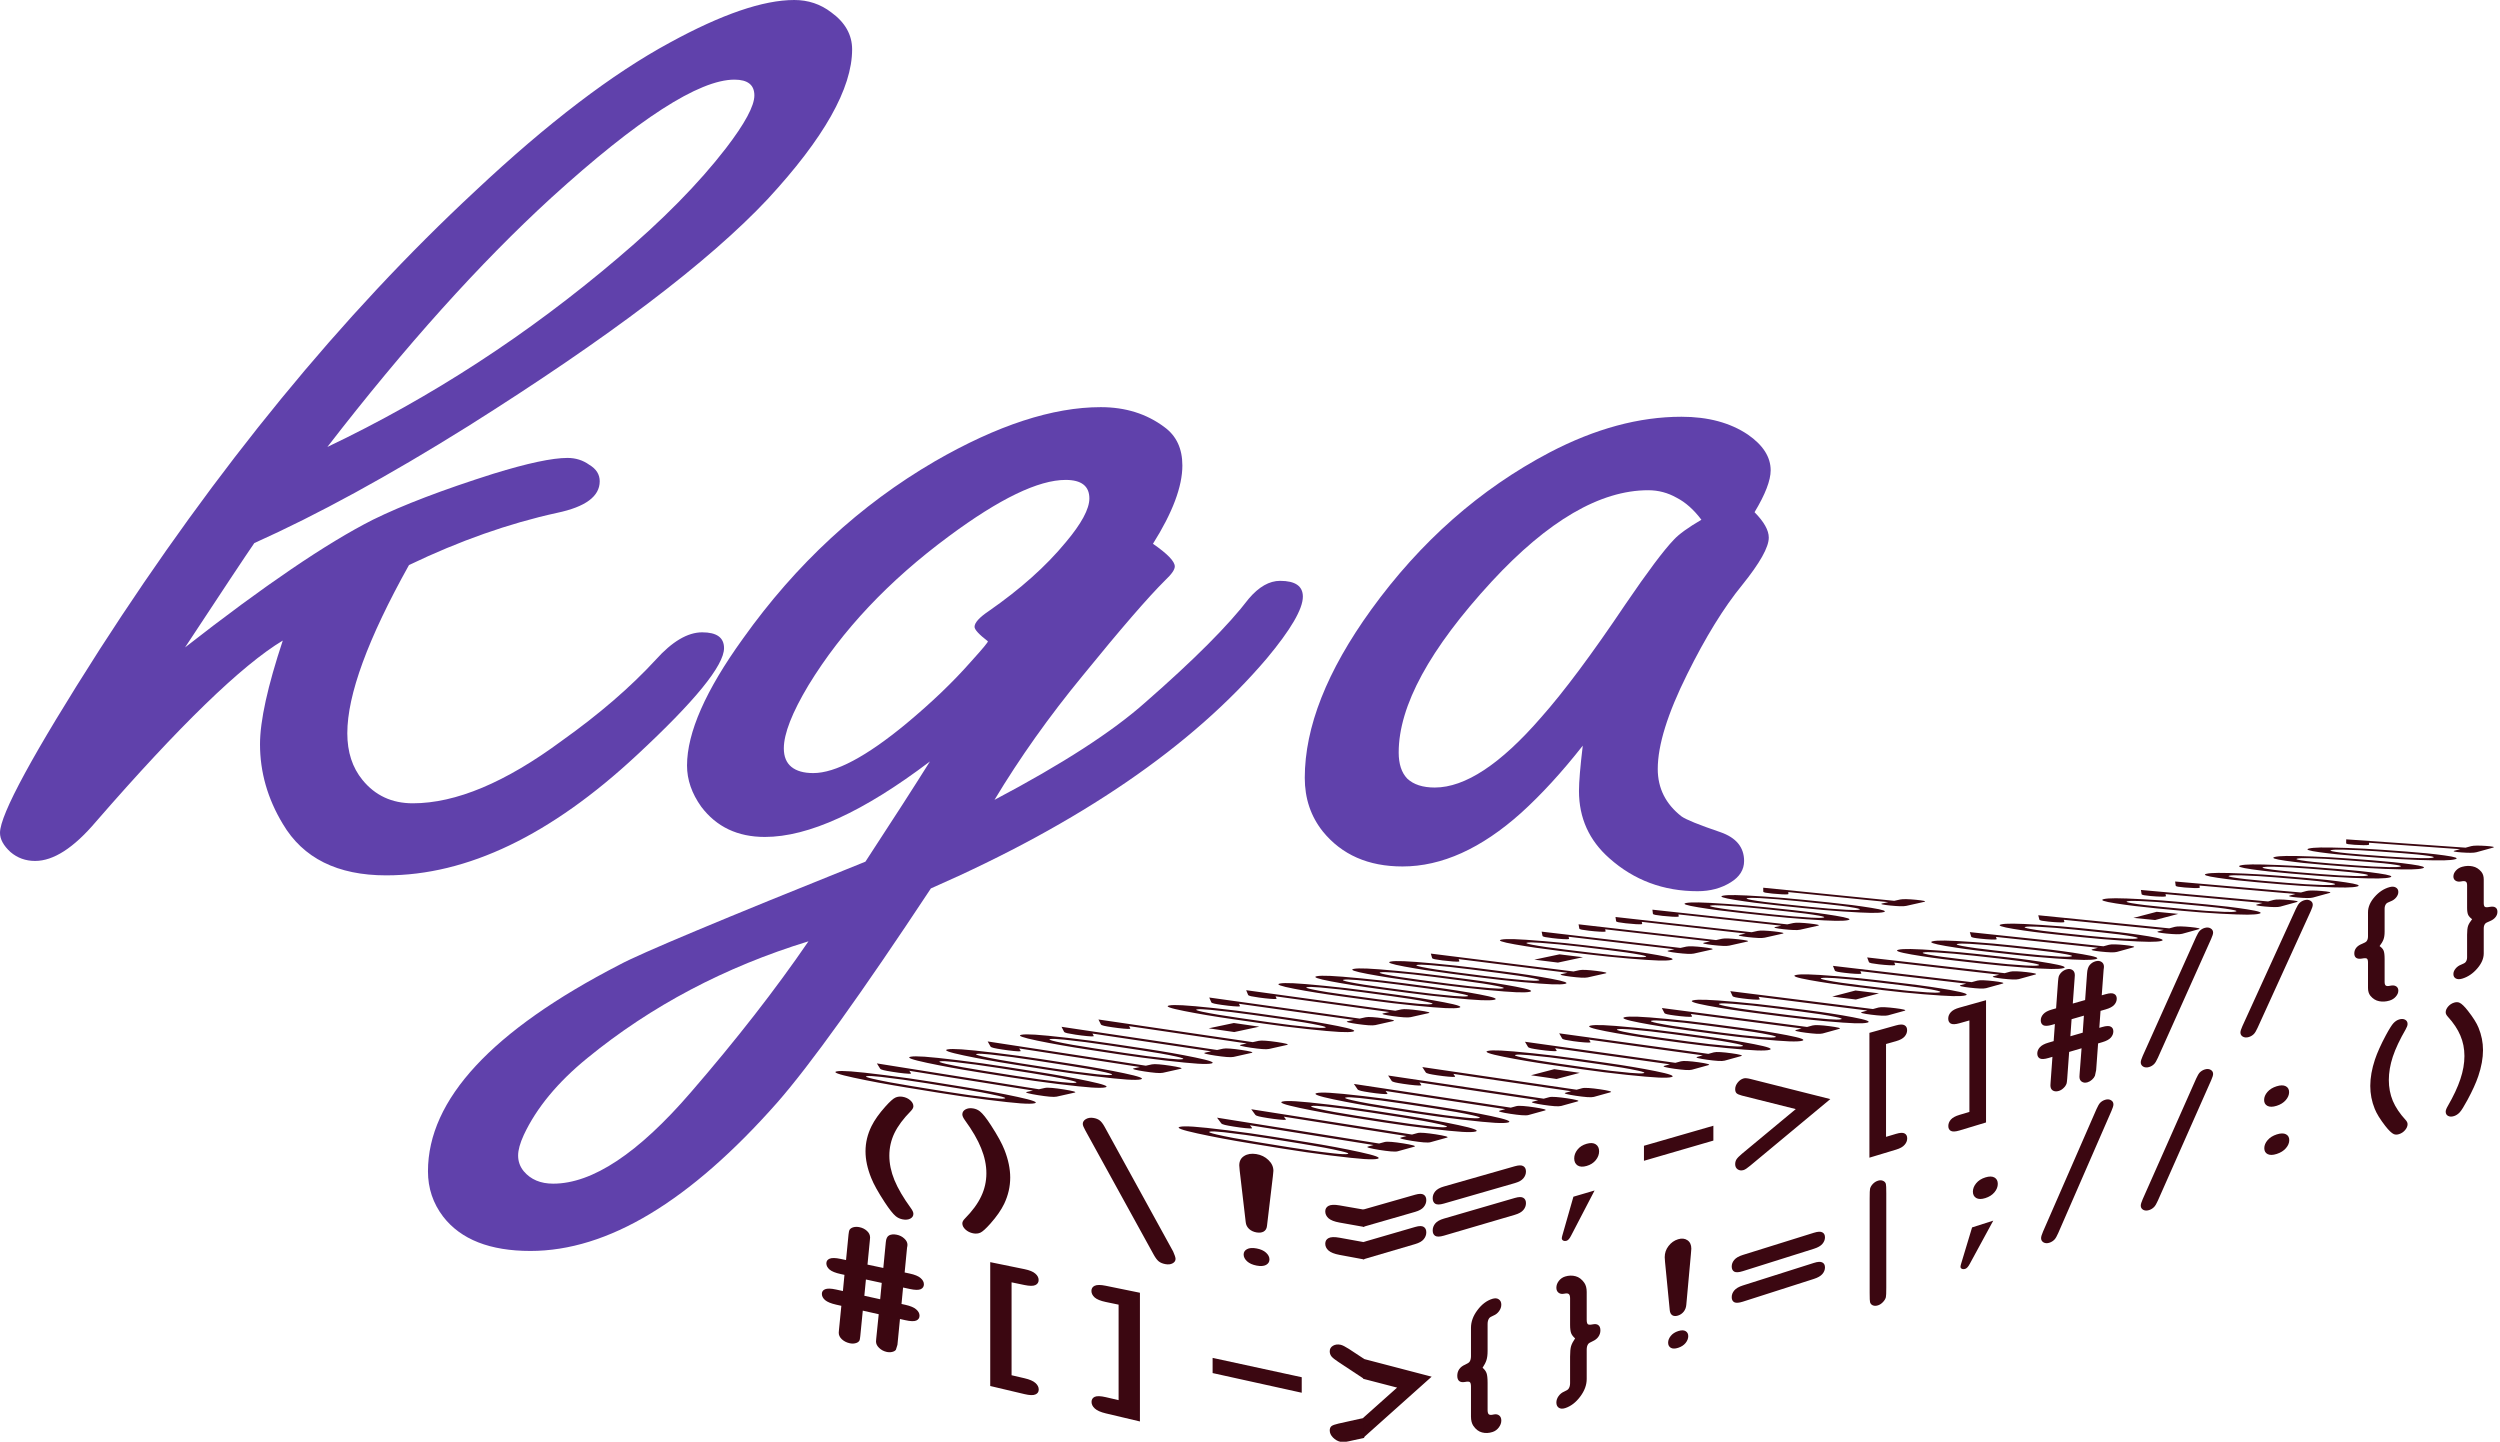 <?xml version="1.0" encoding="UTF-8" standalone="no"?>
<!-- Created with Inkscape (http://www.inkscape.org/) -->

<svg
   width="148.074mm"
   height="85.395mm"
   viewBox="0 0 148.074 85.395"
   version="1.1"
   id="svg1"
   xmlns="http://www.w3.org/2000/svg"
   xmlns:svg="http://www.w3.org/2000/svg"
   xmlns:rdf="http://www.w3.org/1999/02/22-rdf-syntax-ns#"
   xmlns:cc="http://creativecommons.org/ns#"
   xmlns:dc="http://purl.org/dc/elements/1.1/">
  <title
     id="title1">Kaygeea Logo</title>
  <defs
     id="defs1">
    <linearGradient
       id="swatch9">
      <stop
         style="stop-color:#6041ab;stop-opacity:1;"
         offset="0"
         id="stop9" />
    </linearGradient>
  </defs>
  <g
     id="layer6"
     style="display:inline"
     transform="translate(-0.083,-0.017)">
    <g
       id="g30-3"
       style="display:inline"
       transform="translate(0.083,0.017)">
      <g
         id="g16-2">
        <path
           style="font-size:50.8px;line-height:0;font-family:'Freestyle Script';-inkscape-font-specification:'Freestyle Script';letter-spacing:0px;baseline-shift:baseline;white-space:pre;inline-size:47.338;fill:#6041ab;stroke:#6041ab;stroke-width:0"
           d="m 24.224,33.468 q -3.653,6.547 -3.653,9.963 0,1.667 0.899,2.765 1.124,1.383 2.979,1.383 3.822,0 8.824,-3.701 3.316,-2.359 5.564,-4.799 1.461,-1.627 2.754,-1.627 1.293,0 1.293,0.935 0,1.545 -5.171,6.344 -7.644,7.116 -14.838,7.116 -4.328,0 -6.126,-3.05 -1.349,-2.237 -1.349,-4.717 0,-2.074 1.349,-6.141 -3.653,2.196 -11.072,10.736 -1.967,2.318 -3.597,2.318 -0.843,0 -1.461,-0.529 Q -7.0139414e-6,49.897 -7.0139414e-6,49.327 -7.0139414e-6,47.701 5.901,38.47 16.299,22.325 28.158,11.305 34.565,5.287 39.68,2.521 44.289,4.102014e-6 47.043,4.102014e-6 q 1.236,0 2.192,0.732 1.236,0.895 1.236,2.196 0,3.457 -5.002,8.865 -5.227,5.571 -17.76,13.46 -7.025,4.392 -12.646,6.913 -0.731,1.057 -4.103,6.181 7.025,-5.49 11.128,-7.564 2.642,-1.301 7.138,-2.725 3.035,-0.935 4.384,-0.935 0.731,0 1.293,0.407 0.618,0.366 0.618,0.976 0,1.342 -2.529,1.871 -4.271,0.935 -8.768,3.091 z m -4.834,-6.995 q 9.217,-4.392 17.198,-11.183 3.99,-3.375 6.407,-6.507 1.686,-2.196 1.686,-3.131 0,-0.935 -1.18,-0.935 -3.147,0 -10.847,6.994 -6.351,5.815 -13.264,14.762 z"
           id="path22-9" />
        <path
           style="font-size:50.8px;line-height:0;font-family:'Freestyle Script';-inkscape-font-specification:'Freestyle Script';letter-spacing:0px;baseline-shift:baseline;white-space:pre;inline-size:47.338;fill:#6041ab;stroke:#6041ab;stroke-width:0"
           d="m 58.902,47.376 q 6.014,-3.172 8.936,-5.775 4.328,-3.782 6.126,-6.141 0.899,-1.057 1.855,-1.057 1.349,0 1.349,0.935 0,1.098 -2.136,3.66 -6.632,7.808 -19.896,13.623 -6.182,9.353 -9.105,12.688 -7.756,8.784 -14.613,8.784 -3.597,0 -5.171,-2.033 -0.899,-1.179 -0.899,-2.684 0,-6.385 11.353,-12.24 1.799,-0.976 14.557,-6.1 2.473,-3.782 3.822,-5.937 -5.901,4.473 -9.779,4.473 -2.417,0 -3.766,-1.789 -0.843,-1.179 -0.843,-2.44 0,-2.928 3.316,-7.523 4.721,-6.628 11.353,-10.492 5.564,-3.213 9.836,-3.213 2.192,0 3.766,1.179 1.068,0.773 1.068,2.277 0,1.871 -1.742,4.636 1.293,0.895 1.293,1.342 0,0.285 -0.562,0.813 -1.518,1.505 -4.89,5.653 -2.979,3.619 -5.227,7.36 z m -0.393,-9.394 q -0.787,-0.61 -0.787,-0.854 0,-0.366 0.843,-0.935 2.81,-1.952 4.553,-4.067 1.405,-1.667 1.405,-2.603 0,-1.098 -1.405,-1.098 -2.417,0 -6.913,3.335 -5.339,3.945 -8.318,8.824 -1.461,2.44 -1.461,3.741 0,0.732 0.45,1.098 0.45,0.366 1.293,0.366 1.967,0 5.508,-2.928 2.248,-1.871 3.822,-3.66 1.068,-1.179 1.012,-1.22 z M 47.886,55.753 q -7.419,2.277 -13.095,6.913 -2.642,2.155 -3.766,4.555 -0.337,0.732 -0.337,1.22 0,0.529 0.337,0.935 0.618,0.732 1.742,0.732 3.485,0 8.15,-5.409 4.047,-4.677 6.969,-8.946 z"
           id="path23-6" />
        <path
           style="font-size:50.8px;line-height:0;font-family:'Freestyle Script';-inkscape-font-specification:'Freestyle Script';letter-spacing:0px;baseline-shift:baseline;white-space:pre;inline-size:47.338;fill:#6041ab;stroke:#6041ab;stroke-width:0"
           d="m 93.748,44.163 q -1.855,2.359 -3.653,3.985 -3.541,3.172 -7.025,3.172 -3.035,0 -4.721,-2.074 -1.068,-1.342 -1.068,-3.172 0,-4.514 3.934,-9.963 4.384,-6.059 10.566,-9.312 4.047,-2.115 7.812,-2.115 2.361,0 3.934,1.057 1.349,0.935 1.349,2.115 0,0.895 -0.955,2.481 0.843,0.854 0.843,1.505 0,0.854 -1.574,2.806 -1.63,1.993 -3.26,5.287 -1.742,3.497 -1.742,5.612 0,1.708 1.405,2.806 0.393,0.285 2.304,0.935 1.405,0.488 1.405,1.708 0,0.773 -0.787,1.261 -0.843,0.529 -1.967,0.529 -3.035,0 -5.227,-1.952 -1.799,-1.586 -1.799,-3.985 0,-0.813 0.225,-2.684 z m 7.025,-13.379 q -0.674,-0.895 -1.461,-1.301 -0.787,-0.447 -1.686,-0.447 -4.271,0 -9.274,5.409 -5.508,5.978 -5.508,10.126 0,1.017 0.506,1.545 0.562,0.529 1.63,0.529 2.698,0 6.295,-4.148 2.023,-2.277 5.002,-6.71 1.967,-2.887 2.866,-3.823 0.45,-0.488 1.63,-1.179 z"
           id="path24-2" />
      </g>
      <g
         id="g17-4">
        <g
           id="text225-8"
           style="font-weight:bold;font-size:22.578px;line-height:0.95;font-family:Monospace;-inkscape-font-specification:'Monospace Bold';letter-spacing:0px;fill:#3b0711;fill-opacity:1;stroke:#f6b2c0;stroke-width:0"
           aria-label="()\!==;-&gt;[]#//{}&#10;#[]-&gt;{}!=|;//:()&#10;"
           transform="matrix(0.69,0,0,0.386,-94.62,-86.107)">
          <path
             d="m 230.988,394.616 c -0.245,-0.071 -0.458,-0.013 -0.643,0.175 -0.179,0.189 -0.269,0.437 -0.269,0.742 0,0.209 0.076,0.549 0.225,1.02 l 5.87,19.066 c 0.149,0.477 0.293,0.816 0.43,1.011 0.137,0.196 0.321,0.333 0.554,0.415 0.25,0.087 0.458,0.05 0.625,-0.113 0.173,-0.162 0.26,-0.392 0.26,-0.688 0,-0.099 -0.018,-0.248 -0.054,-0.45 -0.072,-0.354 -0.122,-0.581 -0.152,-0.682 l -5.88,-19.124 c -0.149,-0.48 -0.292,-0.812 -0.43,-0.997 -0.137,-0.185 -0.316,-0.311 -0.536,-0.375 z m 13.987,5.546 c -0.417,-0.122 -0.767,-0.024 -1.047,0.295 -0.28,0.31 -0.419,0.792 -0.419,1.445 0,0.125 0.012,0.388 0.036,0.788 l 0.518,7.92 c 0.023,0.41 0.119,0.754 0.286,1.035 0.167,0.273 0.375,0.451 0.626,0.533 0.25,0.083 0.458,0.041 0.625,-0.123 0.167,-0.172 0.263,-0.456 0.287,-0.852 l 0.508,-7.649 c 0.03,-0.421 0.044,-0.696 0.044,-0.823 0,-0.615 -0.141,-1.167 -0.427,-1.657 -0.28,-0.486 -0.626,-0.79 -1.037,-0.912 z m -30.368,-8.795 c -0.227,-0.066 -0.433,-0.023 -0.618,0.13 -0.184,0.144 -0.469,0.601 -0.856,1.371 -0.536,1.073 -0.933,2.073 -1.189,2.998 -0.346,1.252 -0.518,2.541 -0.518,3.87 0,1.284 0.163,2.647 0.491,4.095 0.208,0.945 0.596,2.189 1.162,3.734 0.393,1.069 0.708,1.782 0.947,2.134 0.167,0.242 0.36,0.402 0.581,0.48 0.262,0.092 0.483,0.056 0.662,-0.111 0.178,-0.168 0.267,-0.415 0.267,-0.738 0,-0.231 -0.072,-0.52 -0.215,-0.87 -0.644,-1.582 -1.113,-3.014 -1.411,-4.302 -0.292,-1.283 -0.438,-2.535 -0.438,-3.758 0,-1.215 0.146,-2.368 0.438,-3.462 0.298,-1.094 0.767,-2.222 1.411,-3.387 0.143,-0.264 0.215,-0.509 0.215,-0.732 0,-0.323 -0.089,-0.626 -0.267,-0.909 -0.179,-0.284 -0.4,-0.465 -0.662,-0.543 z m 6.059,1.788 c -0.262,-0.078 -0.483,-0.024 -0.662,0.157 -0.178,0.181 -0.267,0.434 -0.267,0.761 0,0.226 0.071,0.518 0.214,0.872 0.643,1.577 1.11,3.019 1.402,4.323 0.298,1.308 0.448,2.586 0.448,3.833 0,1.255 -0.15,2.44 -0.448,3.555 -0.292,1.115 -0.759,2.253 -1.402,3.413 -0.143,0.254 -0.214,0.497 -0.214,0.731 0,0.327 0.089,0.64 0.267,0.937 0.179,0.297 0.4,0.492 0.662,0.585 0.227,0.08 0.431,0.047 0.616,-0.099 0.185,-0.146 0.471,-0.606 0.858,-1.381 0.536,-1.079 0.933,-2.097 1.189,-3.049 0.346,-1.304 0.518,-2.647 0.518,-4.028 0,-1.326 -0.163,-2.738 -0.491,-4.236 -0.208,-0.963 -0.596,-2.228 -1.162,-3.791 -0.393,-1.083 -0.708,-1.792 -0.947,-2.129 -0.167,-0.237 -0.36,-0.389 -0.581,-0.454 z m 33.567,15.538 -2.118,-0.658 c -0.441,-0.137 -0.757,-0.111 -0.948,0.078 -0.185,0.181 -0.277,0.464 -0.277,0.848 0,0.393 0.092,0.741 0.277,1.048 0.191,0.299 0.507,0.522 0.948,0.662 l 2.118,0.674 z m 0,4.99 -2.118,-0.687 c -0.441,-0.143 -0.757,-0.121 -0.948,0.064 -0.185,0.179 -0.277,0.466 -0.277,0.859 0,0.392 0.092,0.737 0.277,1.038 0.191,0.302 0.507,0.527 0.948,0.673 l 2.118,0.703 z m -9.241,0.958 c -0.351,-0.118 -0.625,-0.08 -0.822,0.114 -0.19,0.186 -0.286,0.46 -0.286,0.819 0,0.369 0.098,0.715 0.294,1.042 0.197,0.319 0.469,0.537 0.814,0.656 0.346,0.118 0.617,0.086 0.814,-0.099 0.196,-0.194 0.294,-0.475 0.294,-0.846 0,-0.371 -0.098,-0.716 -0.294,-1.035 -0.191,-0.317 -0.462,-0.533 -0.814,-0.651 z"
             id="path227-6"
             style="fill:#3b0711;fill-opacity:1" />
          <path
             d="m 210.907,411.379 c -0.191,-0.069 -0.367,-0.064 -0.528,0.014 -0.154,0.08 -0.265,0.217 -0.33,0.413 -0.03,0.087 -0.057,0.323 -0.081,0.707 l -0.214,3.911 -0.473,-0.179 c -0.435,-0.165 -0.749,-0.174 -0.939,-0.028 -0.185,0.14 -0.277,0.379 -0.277,0.717 0,0.346 0.092,0.662 0.277,0.951 0.19,0.284 0.506,0.512 0.947,0.682 l 0.33,0.128 -0.133,2.483 -0.581,-0.229 c -0.44,-0.173 -0.757,-0.189 -0.948,-0.046 -0.185,0.137 -0.277,0.374 -0.277,0.712 0,0.345 0.092,0.663 0.277,0.954 0.191,0.287 0.508,0.52 0.948,0.697 l 0.447,0.179 -0.206,3.73 c -0.012,0.191 -0.017,0.329 -0.017,0.412 0,0.354 0.087,0.679 0.259,0.978 0.179,0.301 0.398,0.505 0.661,0.615 0.19,0.08 0.364,0.081 0.519,0.002 0.161,-0.069 0.273,-0.204 0.339,-0.404 0.024,-0.066 0.047,-0.294 0.071,-0.686 l 0.215,-3.907 1.367,0.548 -0.214,3.754 c -0.012,0.223 -0.018,0.367 -0.018,0.428 0,0.35 0.086,0.673 0.259,0.974 0.178,0.311 0.39,0.518 0.634,0.62 0.173,0.073 0.336,0.078 0.491,0.013 0.155,-0.066 0.264,-0.178 0.323,-0.337 0.084,-0.448 0.127,-0.702 0.133,-0.761 l 0.216,-3.958 0.464,0.186 c 0.44,0.177 0.754,0.195 0.938,0.054 0.185,-0.149 0.278,-0.396 0.278,-0.743 0,-0.354 -0.096,-0.678 -0.287,-0.969 -0.185,-0.296 -0.497,-0.531 -0.937,-0.705 l -0.323,-0.127 0.134,-2.524 0.572,0.221 c 0.441,0.17 0.754,0.183 0.939,0.039 0.184,-0.153 0.277,-0.403 0.277,-0.75 0,-0.355 -0.096,-0.676 -0.287,-0.964 -0.185,-0.294 -0.496,-0.524 -0.937,-0.691 l -0.429,-0.163 0.206,-3.803 0.027,-0.256 c 0.005,-0.051 0.008,-0.116 0.008,-0.193 0,-0.337 -0.089,-0.655 -0.268,-0.95 -0.179,-0.302 -0.396,-0.5 -0.652,-0.592 -0.262,-0.095 -0.48,-0.062 -0.653,0.097 -0.166,0.161 -0.262,0.511 -0.286,1.052 l -0.214,3.951 -1.358,-0.514 0.205,-3.765 c 0.012,-0.171 0.018,-0.303 0.018,-0.394 0,-0.38 -0.089,-0.715 -0.268,-1.008 -0.178,-0.293 -0.394,-0.486 -0.644,-0.576 z m 11.225,5.366 v 19.005 l 2.941,1.245 c 0.44,0.187 0.752,0.203 0.937,0.051 0.19,-0.142 0.286,-0.394 0.286,-0.76 0,-0.366 -0.096,-0.701 -0.286,-1.003 -0.185,-0.299 -0.497,-0.54 -0.937,-0.723 l -1.109,-0.461 v -14.257 l 1.099,0.41 c 0.441,0.164 0.754,0.17 0.939,0.017 0.191,-0.16 0.285,-0.42 0.285,-0.778 0,-0.365 -0.094,-0.693 -0.285,-0.985 -0.185,-0.298 -0.498,-0.528 -0.939,-0.689 z m 9.91,3.623 c -0.441,-0.161 -0.756,-0.159 -0.947,0.005 -0.184,0.158 -0.277,0.421 -0.277,0.792 0,0.362 0.093,0.695 0.277,0.998 0.191,0.297 0.506,0.527 0.947,0.692 l 1.109,0.413 v 14.653 l -1.099,-0.457 c -0.441,-0.183 -0.756,-0.202 -0.947,-0.055 -0.185,0.156 -0.277,0.417 -0.277,0.779 0,0.371 0.092,0.706 0.277,1.01 0.191,0.315 0.506,0.566 0.947,0.753 l 2.93,1.241 v -19.749 z m 22.191,11.236 -1.313,-1.544 c -0.322,-0.368 -0.561,-0.581 -0.716,-0.639 -0.25,-0.092 -0.468,-0.04 -0.652,0.156 -0.185,0.197 -0.277,0.479 -0.277,0.847 0,0.291 0.047,0.547 0.142,0.771 0.101,0.227 0.302,0.516 0.6,0.868 l 2.216,2.613 z m 0,9.035 -2.216,0.881 c -0.298,0.119 -0.499,0.251 -0.6,0.398 -0.095,0.15 -0.142,0.37 -0.142,0.66 0,0.376 0.092,0.734 0.277,1.075 0.184,0.341 0.402,0.563 0.652,0.666 0.155,0.064 0.394,0.035 0.716,-0.091 l 1.313,-0.517 z m -42.772,-21.233 1.358,0.524 -0.134,2.509 -1.359,-0.535 z m 29.76,12.03 v 2.329 l 7.65,3.018 v -2.38 z"
             id="path228-1"
             style="fill:#3b0711;fill-opacity:1" />
        </g>
        <g
           id="g230-1"
           style="font-weight:bold;font-size:22.578px;line-height:0.95;font-family:Monospace;-inkscape-font-specification:'Monospace Bold';letter-spacing:0px;display:inline;fill:#3b0711;fill-opacity:1;stroke:#f6b2c0;stroke-width:0"
           transform="matrix(0,0.386,0.69,0,-211.369,0.072)">
          <path
             id="path229-5"
             d="m 142.189,495.594 c 0.083,-0.167 0.234,-0.312 0.453,-0.438 0.163,-0.088 0.471,-0.191 0.924,-0.307 l 18.273,-4.587 c 0.451,-0.111 0.779,-0.167 0.982,-0.167 0.287,0 0.506,0.069 0.657,0.208 0.149,0.144 0.169,0.315 0.064,0.51 -0.092,0.171 -0.25,0.317 -0.473,0.437 -0.17,0.093 -0.484,0.198 -0.944,0.314 l -18.244,4.574 c -0.443,0.111 -0.762,0.167 -0.963,0.167 -0.282,0 -0.498,-0.07 -0.645,-0.209 -0.153,-0.139 -0.181,-0.307 -0.084,-0.502 z m -4.251,8.556 c 0.083,-0.167 0.233,-0.313 0.449,-0.438 0.161,-0.088 0.463,-0.191 0.909,-0.307 l 17.978,-4.587 c 0.444,-0.111 0.766,-0.168 0.966,-0.168 0.281,0 0.496,0.07 0.643,0.209 0.144,0.144 0.162,0.314 0.058,0.509 -0.093,0.172 -0.249,0.317 -0.469,0.438 -0.168,0.093 -0.478,0.197 -0.93,0.313 l -17.949,4.575 c -0.435,0.111 -0.749,0.166 -0.946,0.166 -0.277,0 -0.489,-0.069 -0.631,-0.208 -0.149,-0.139 -0.175,-0.307 -0.078,-0.502 z m 10.617,-20.425 c 0.074,-0.149 0.212,-0.286 0.412,-0.411 0.198,-0.121 0.419,-0.206 0.666,-0.257 0.111,-0.023 0.371,-0.044 0.778,-0.063 l 4.124,-0.167 0.188,-0.369 c 0.173,-0.339 0.409,-0.583 0.707,-0.731 0.288,-0.144 0.605,-0.216 0.95,-0.216 0.353,0 0.603,0.072 0.752,0.216 0.138,0.148 0.118,0.395 -0.058,0.738 l -0.133,0.258 2.627,-0.105 0.236,-0.452 c 0.178,-0.344 0.416,-0.589 0.716,-0.738 0.29,-0.144 0.607,-0.216 0.953,-0.216 0.353,0 0.605,0.072 0.752,0.216 0.137,0.149 0.115,0.394 -0.065,0.738 l -0.183,0.347 3.956,-0.16 c 0.204,-0.009 0.348,-0.013 0.432,-0.013 0.36,0 0.618,0.067 0.775,0.202 0.155,0.139 0.179,0.311 0.07,0.515 -0.08,0.149 -0.226,0.283 -0.436,0.404 -0.205,0.125 -0.435,0.213 -0.692,0.264 -0.086,0.018 -0.336,0.038 -0.751,0.056 l -4.107,0.167 -0.56,1.065 3.927,-0.167 c 0.234,-0.01 0.382,-0.014 0.443,-0.014 0.35,0 0.604,0.068 0.76,0.202 0.161,0.14 0.192,0.303 0.089,0.494 -0.072,0.134 -0.205,0.263 -0.399,0.383 -0.194,0.121 -0.396,0.204 -0.603,0.251 -0.513,0.065 -0.802,0.1 -0.866,0.104 l -4.096,0.167 -0.19,0.363 c -0.181,0.343 -0.414,0.586 -0.702,0.73 -0.295,0.144 -0.613,0.215 -0.954,0.215 -0.348,0 -0.591,-0.073 -0.725,-0.222 -0.145,-0.143 -0.127,-0.387 0.052,-0.731 l 0.13,-0.25 -2.605,0.103 -0.23,0.447 c -0.177,0.343 -0.408,0.586 -0.694,0.73 -0.293,0.144 -0.611,0.216 -0.951,0.216 -0.348,0 -0.589,-0.074 -0.725,-0.222 -0.147,-0.144 -0.133,-0.388 0.042,-0.732 l 0.171,-0.334 -3.916,0.161 -0.273,0.02 c -0.055,0.005 -0.121,0.008 -0.197,0.008 -0.334,0 -0.58,-0.071 -0.738,-0.21 -0.166,-0.139 -0.199,-0.308 -0.1,-0.508 0.102,-0.204 0.297,-0.373 0.585,-0.508 0.285,-0.13 0.706,-0.205 1.263,-0.223 l 4.103,-0.167 0.539,-1.058 -3.936,0.16 c -0.18,0.01 -0.317,0.014 -0.408,0.014 -0.381,0 -0.651,-0.069 -0.81,-0.209 -0.16,-0.139 -0.192,-0.307 -0.095,-0.501 z m -12.615,27.721 c 0.244,-0.487 0.752,-0.917 1.522,-1.289 0.764,-0.371 1.542,-0.556 2.335,-0.556 h 3.702 c 0.303,0 0.547,-0.039 0.732,-0.118 0.118,-0.047 0.257,-0.179 0.413,-0.397 0.146,-0.214 0.346,-0.379 0.602,-0.495 0.253,-0.111 0.543,-0.166 0.869,-0.166 0.318,0 0.545,0.055 0.682,0.166 0.135,0.116 0.169,0.281 0.101,0.495 -0.075,0.213 -0.074,0.353 0.008,0.418 0.081,0.065 0.277,0.097 0.587,0.097 h 3.909 c 0.498,0 0.898,0.068 1.201,0.202 0.463,0.214 0.742,0.464 0.839,0.752 0.104,0.287 0.072,0.586 -0.096,0.897 -0.118,0.218 -0.321,0.398 -0.612,0.537 -0.293,0.144 -0.597,0.216 -0.913,0.216 -0.301,0 -0.523,-0.064 -0.664,-0.189 -0.141,-0.125 -0.173,-0.285 -0.098,-0.48 0.083,-0.195 0.08,-0.329 -0.01,-0.403 -0.085,-0.07 -0.276,-0.105 -0.571,-0.105 h -3.517 c -0.619,0 -1.049,-0.03 -1.291,-0.09 -0.249,-0.06 -0.476,-0.174 -0.685,-0.342 -0.379,0.163 -0.719,0.274 -1.017,0.335 -0.307,0.065 -0.708,0.097 -1.205,0.097 h -3.517 c -0.295,0 -0.54,0.042 -0.733,0.126 -0.126,0.051 -0.253,0.175 -0.382,0.375 -0.13,0.199 -0.332,0.362 -0.603,0.487 -0.272,0.125 -0.555,0.189 -0.849,0.189 -0.315,0 -0.543,-0.072 -0.687,-0.216 -0.145,-0.139 -0.164,-0.32 -0.052,-0.543 z m -3.122,6.237 c 0.109,-0.218 0.307,-0.399 0.592,-0.542 0.283,-0.14 0.579,-0.21 0.892,-0.21 0.291,0 0.507,0.063 0.649,0.189 0.143,0.125 0.181,0.284 0.11,0.479 -0.07,0.195 -0.059,0.328 0.033,0.397 0.083,0.075 0.269,0.111 0.559,0.111 h 3.461 c 0.474,0 0.835,0.031 1.079,0.092 0.236,0.065 0.457,0.178 0.662,0.34 0.387,-0.172 0.729,-0.287 1.029,-0.348 0.298,-0.055 0.752,-0.084 1.361,-0.084 h 3.461 c 0.29,0 0.531,-0.041 0.725,-0.124 0.126,-0.051 0.258,-0.177 0.393,-0.376 0.135,-0.2 0.338,-0.362 0.611,-0.487 0.273,-0.126 0.555,-0.189 0.846,-0.189 0.312,0 0.538,0.07 0.676,0.21 0.135,0.143 0.141,0.327 0.021,0.55 -0.263,0.487 -0.781,0.916 -1.553,1.287 -0.764,0.371 -1.538,0.558 -2.321,0.558 h -3.821 c -0.296,0 -0.535,0.038 -0.717,0.117 -0.116,0.046 -0.247,0.177 -0.394,0.391 -0.156,0.218 -0.359,0.382 -0.608,0.493 -0.25,0.116 -0.529,0.174 -0.838,0.174 -0.317,0 -0.541,-0.058 -0.671,-0.174 -0.133,-0.111 -0.16,-0.274 -0.085,-0.487 0.076,-0.214 0.072,-0.352 -0.007,-0.417 -0.086,-0.065 -0.282,-0.097 -0.585,-0.097 h -3.619 c -0.48,0 -0.868,-0.068 -1.167,-0.203 -0.457,-0.213 -0.737,-0.464 -0.84,-0.752 -0.111,-0.288 -0.09,-0.587 0.066,-0.898 z m 25.481,-50.881 h 19.154 l -1.236,2.29 c -0.186,0.344 -0.431,0.587 -0.737,0.73 -0.3,0.149 -0.63,0.224 -0.991,0.224 -0.362,0 -0.613,-0.075 -0.754,-0.224 -0.143,-0.143 -0.123,-0.386 0.06,-0.73 l 0.462,-0.863 H 160.01 l -0.433,0.856 c -0.174,0.343 -0.407,0.587 -0.7,0.731 -0.303,0.149 -0.631,0.222 -0.985,0.222 -0.361,0 -0.614,-0.073 -0.76,-0.222 -0.156,-0.144 -0.148,-0.388 0.024,-0.731 z m -3.865,7.721 c 0.172,-0.344 0.409,-0.591 0.71,-0.739 0.29,-0.144 0.613,-0.216 0.972,-0.216 0.351,0 0.604,0.072 0.758,0.216 0.143,0.148 0.128,0.395 -0.046,0.739 l -0.436,0.862 h 14.038 l 0.457,-0.856 c 0.184,-0.344 0.425,-0.589 0.722,-0.738 0.304,-0.144 0.632,-0.216 0.983,-0.216 0.359,0 0.607,0.072 0.748,0.216 0.146,0.149 0.127,0.394 -0.058,0.738 l -1.234,2.284 h -18.761 z m 10.858,-18.519 c 0.098,-0.195 0.309,-0.364 0.632,-0.508 0.324,-0.144 0.661,-0.216 1.009,-0.216 0.275,0 0.483,0.038 0.623,0.112 0.138,0.079 0.261,0.235 0.37,0.467 l 2.073,4.622 6.859,-4.622 c 0.349,-0.232 0.633,-0.388 0.853,-0.467 0.217,-0.074 0.464,-0.112 0.739,-0.112 0.357,0 0.621,0.072 0.796,0.216 0.174,0.144 0.21,0.313 0.106,0.508 -0.064,0.121 -0.284,0.307 -0.659,0.558 l -10.229,6.884 -3.101,-6.884 c -0.108,-0.251 -0.132,-0.437 -0.071,-0.558 z m 10.029,-13.476 c 0.171,-0.335 0.471,-0.597 0.901,-0.787 0.42,-0.186 0.867,-0.279 1.342,-0.279 0.483,0 0.841,0.095 1.076,0.285 0.226,0.19 0.253,0.451 0.083,0.781 -0.173,0.334 -0.469,0.595 -0.891,0.785 -0.421,0.19 -0.874,0.286 -1.355,0.286 -0.489,0 -0.845,-0.096 -1.072,-0.286 -0.226,-0.19 -0.254,-0.451 -0.084,-0.785 z m 12.738,-19.166 -2.294,4.448 c -0.177,0.344 -0.425,0.588 -0.738,0.732 -0.324,0.148 -0.676,0.223 -1.06,0.223 -0.392,0 -0.67,-0.075 -0.833,-0.223 -0.174,-0.144 -0.174,-0.388 0.001,-0.732 l 2.272,-4.448 z m -6.179,6.906 c 0.175,-0.343 0.426,-0.59 0.748,-0.739 0.313,-0.143 0.66,-0.215 1.044,-0.215 0.392,0 0.674,0.072 0.847,0.215 0.161,0.149 0.156,0.396 -0.022,0.739 l -3.144,6.098 c -0.177,0.343 -0.423,0.587 -0.732,0.731 -0.32,0.149 -0.667,0.223 -1.045,0.223 -0.386,0 -0.659,-0.074 -0.818,-0.223 -0.17,-0.144 -0.167,-0.388 0.008,-0.731 z m -25.676,53.888 -0.545,1.058 2.613,-0.103 0.55,-1.058 z m 19.421,-36.707 h 2.306 l -3.1,5.959 h -2.279 z m 17.422,-24.087 -2.336,4.448 c -0.18,0.344 -0.428,0.588 -0.742,0.732 -0.317,0.148 -0.67,0.223 -1.062,0.223 -0.393,0 -0.67,-0.075 -0.832,-0.223 -0.172,-0.144 -0.17,-0.388 0.009,-0.732 l 2.313,-4.448 z m -6.242,6.906 c 0.179,-0.343 0.431,-0.59 0.756,-0.739 0.313,-0.143 0.667,-0.215 1.059,-0.215 0.392,0 0.668,0.072 0.831,0.215 0.16,0.149 0.15,0.396 -0.03,0.739 l -3.202,6.098 c -0.181,0.343 -0.426,0.587 -0.737,0.731 -0.313,0.149 -0.661,0.223 -1.047,0.223 -0.386,0 -0.658,-0.074 -0.815,-0.223 -0.169,-0.144 -0.165,-0.388 0.014,-0.731 z m -3.363,11.125 5.927,-0.947 c 0.201,-0.033 0.355,-0.05 0.463,-0.05 0.142,0 0.255,0.04 0.338,0.119 0.08,0.083 0.09,0.183 0.027,0.299 -0.067,0.126 -0.333,0.254 -0.794,0.384 l -6.914,2.012 z"
             style="fill:#3b0711;fill-opacity:1" />
          <path
             id="path230-0"
             d="m 168.571,487.039 c 0.091,-0.168 0.249,-0.313 0.476,-0.438 0.17,-0.088 0.489,-0.191 0.955,-0.307 l 18.786,-4.587 c 0.463,-0.112 0.799,-0.168 1.006,-0.168 0.292,0 0.511,0.069 0.66,0.209 0.145,0.143 0.163,0.313 0.049,0.508 -0.101,0.171 -0.268,0.318 -0.499,0.439 -0.177,0.093 -0.501,0.197 -0.974,0.313 l -18.756,4.573 c -0.455,0.112 -0.785,0.168 -0.989,0.168 -0.288,0 -0.503,-0.069 -0.647,-0.209 -0.152,-0.139 -0.173,-0.307 -0.067,-0.501 z m -4.657,8.555 c 0.091,-0.167 0.247,-0.312 0.472,-0.438 0.167,-0.088 0.482,-0.191 0.94,-0.307 l 18.491,-4.587 c 0.456,-0.111 0.787,-0.167 0.99,-0.167 0.287,0 0.501,0.069 0.645,0.208 0.142,0.144 0.156,0.315 0.042,0.51 -0.1,0.171 -0.265,0.317 -0.494,0.437 -0.174,0.093 -0.493,0.198 -0.959,0.314 l -18.461,4.574 c -0.447,0.111 -0.771,0.167 -0.972,0.167 -0.283,0 -0.493,-0.07 -0.633,-0.209 -0.147,-0.139 -0.167,-0.307 -0.061,-0.502 z m 26.061,-45.221 c 0.178,-0.325 0.524,-0.597 1.036,-0.815 0.505,-0.219 1.076,-0.327 1.715,-0.327 0.123,0 0.372,0.009 0.747,0.028 l 7.371,0.403 c 0.383,0.019 0.647,0.094 0.794,0.224 0.139,0.13 0.153,0.292 0.042,0.487 -0.111,0.195 -0.311,0.357 -0.597,0.487 -0.295,0.13 -0.643,0.205 -1.046,0.223 l -7.791,0.396 c -0.429,0.023 -0.704,0.036 -0.827,0.036 -0.596,0 -1.028,-0.112 -1.298,-0.334 -0.272,-0.219 -0.321,-0.488 -0.146,-0.808 z m -33.731,61.901 c 0.097,-0.177 0.282,-0.336 0.555,-0.48 0.266,-0.144 0.897,-0.367 1.897,-0.668 1.397,-0.418 2.628,-0.727 3.69,-0.927 1.442,-0.269 2.793,-0.403 4.056,-0.403 1.219,0 2.39,0.127 3.512,0.382 0.735,0.163 1.611,0.465 2.629,0.906 0.698,0.306 1.118,0.551 1.26,0.737 0.096,0.13 0.095,0.281 -0.006,0.453 -0.12,0.204 -0.328,0.376 -0.625,0.515 -0.296,0.14 -0.596,0.209 -0.897,0.209 -0.214,0 -0.428,-0.055 -0.643,-0.167 -0.977,-0.501 -1.956,-0.868 -2.935,-1.1 -0.983,-0.227 -2.049,-0.342 -3.199,-0.342 -1.143,0 -2.337,0.115 -3.578,0.342 -1.243,0.232 -2.638,0.599 -4.184,1.1 -0.348,0.112 -0.624,0.167 -0.832,0.167 -0.301,0 -0.52,-0.069 -0.658,-0.209 -0.139,-0.139 -0.153,-0.311 -0.042,-0.515 z m -2.584,4.72 c 0.112,-0.204 0.313,-0.375 0.603,-0.515 0.289,-0.139 0.583,-0.209 0.882,-0.209 0.206,0 0.419,0.056 0.642,0.168 0.98,0.501 1.955,0.865 2.927,1.092 0.968,0.232 2.016,0.348 3.142,0.348 1.133,0 2.315,-0.116 3.546,-0.348 1.23,-0.227 2.619,-0.591 4.167,-1.092 0.342,-0.112 0.62,-0.168 0.833,-0.168 0.298,0 0.514,0.07 0.646,0.209 0.131,0.14 0.137,0.311 0.017,0.515 -0.104,0.176 -0.293,0.337 -0.569,0.481 -0.276,0.144 -0.915,0.367 -1.912,0.668 -1.382,0.418 -2.594,0.726 -3.642,0.925 -1.426,0.269 -2.756,0.405 -3.991,0.405 -1.185,0 -2.332,-0.129 -3.438,-0.384 -0.715,-0.162 -1.574,-0.464 -2.582,-0.905 -0.702,-0.306 -1.123,-0.552 -1.262,-0.738 -0.099,-0.13 -0.103,-0.281 -0.009,-0.452 z m 45.448,-82.55 c 0.267,-0.487 0.844,-0.916 1.733,-1.287 0.881,-0.372 1.789,-0.557 2.72,-0.557 h 4.343 c 0.356,0 0.641,-0.039 0.855,-0.118 0.136,-0.046 0.291,-0.179 0.465,-0.397 0.163,-0.214 0.393,-0.379 0.687,-0.495 0.292,-0.111 0.628,-0.166 1.01,-0.166 0.374,0 0.644,0.055 0.81,0.166 0.163,0.116 0.208,0.281 0.137,0.495 -0.079,0.213 -0.069,0.353 0.03,0.418 0.098,0.065 0.329,0.097 0.694,0.097 h 4.586 c 0.584,0 1.058,0.067 1.419,0.201 0.553,0.214 0.892,0.465 1.019,0.753 0.135,0.288 0.111,0.587 -0.071,0.898 -0.128,0.218 -0.359,0.397 -0.694,0.536 -0.337,0.144 -0.692,0.216 -1.063,0.216 -0.353,0 -0.616,-0.063 -0.787,-0.189 -0.172,-0.125 -0.217,-0.285 -0.138,-0.479 0.088,-0.195 0.078,-0.331 -0.031,-0.405 -0.103,-0.07 -0.327,-0.104 -0.674,-0.104 h -4.129 c -0.726,0 -1.232,-0.031 -1.519,-0.091 -0.295,-0.06 -0.57,-0.173 -0.821,-0.34 -0.439,0.162 -0.831,0.274 -1.177,0.334 -0.358,0.065 -0.828,0.097 -1.411,0.097 h -4.129 c -0.347,0 -0.631,0.041 -0.855,0.125 -0.146,0.051 -0.29,0.177 -0.434,0.376 -0.144,0.2 -0.375,0.362 -0.689,0.487 -0.313,0.126 -0.643,0.189 -0.988,0.189 -0.371,0 -0.642,-0.072 -0.815,-0.216 -0.177,-0.139 -0.205,-0.321 -0.083,-0.544 z m -3.419,6.238 c 0.12,-0.218 0.346,-0.398 0.675,-0.542 0.327,-0.139 0.673,-0.21 1.04,-0.21 0.342,0 0.599,0.063 0.772,0.189 0.173,0.125 0.224,0.285 0.15,0.48 -0.075,0.195 -0.057,0.327 0.055,0.397 0.1,0.074 0.32,0.111 0.662,0.111 h 4.073 c 0.558,0 0.984,0.031 1.274,0.091 0.28,0.065 0.543,0.178 0.792,0.34 0.447,-0.171 0.847,-0.287 1.198,-0.347 0.348,-0.056 0.881,-0.084 1.597,-0.084 h 4.073 c 0.341,0 0.624,-0.041 0.847,-0.125 0.146,-0.051 0.295,-0.176 0.445,-0.376 0.15,-0.2 0.381,-0.362 0.696,-0.487 0.315,-0.126 0.644,-0.189 0.987,-0.189 0.367,0 0.635,0.071 0.804,0.21 0.166,0.144 0.183,0.326 0.052,0.549 -0.286,0.487 -0.875,0.917 -1.766,1.288 -0.882,0.372 -1.784,0.557 -2.706,0.557 h -4.498 c -0.349,0 -0.629,0.039 -0.84,0.118 -0.135,0.046 -0.284,0.176 -0.448,0.39 -0.174,0.218 -0.404,0.383 -0.691,0.494 -0.29,0.116 -0.618,0.174 -0.982,0.174 -0.373,0 -0.638,-0.058 -0.796,-0.174 -0.161,-0.111 -0.203,-0.273 -0.124,-0.487 0.079,-0.213 0.072,-0.353 -0.024,-0.418 -0.105,-0.065 -0.336,-0.097 -0.693,-0.097 h -4.261 c -0.564,0 -1.028,-0.067 -1.385,-0.201 -0.548,-0.214 -0.887,-0.465 -1.021,-0.753 -0.141,-0.287 -0.127,-0.587 0.043,-0.898 z m -14.704,26.858 c 0.089,-0.163 0.251,-0.308 0.488,-0.438 0.235,-0.126 0.482,-0.207 0.74,-0.245 0.17,-0.023 0.672,-0.034 1.503,-0.034 h 14.478 c 0.831,0 1.31,0.011 1.439,0.034 0.231,0.038 0.392,0.119 0.485,0.245 0.09,0.13 0.088,0.275 -0.007,0.438 -0.093,0.157 -0.26,0.298 -0.499,0.424 -0.242,0.13 -0.491,0.214 -0.749,0.251 -0.172,0.024 -0.672,0.035 -1.5,0.035 h -14.436 c -0.82,0 -1.303,-0.011 -1.448,-0.035 -0.225,-0.037 -0.384,-0.121 -0.479,-0.251 -0.097,-0.126 -0.101,-0.267 -0.015,-0.424 z m 30.405,-44.178 1.344,2.897 4.619,-2.897 z m 9.035,0 -9.367,5.862 -2.739,-5.862 z m -53.928,78.394 c 0.187,-0.334 0.476,-0.597 0.869,-0.787 0.393,-0.19 0.805,-0.286 1.232,-0.286 0.427,0 0.729,0.096 0.909,0.286 0.179,0.19 0.176,0.453 -0.012,0.787 -0.188,0.334 -0.481,0.595 -0.874,0.786 -0.393,0.19 -0.801,0.286 -1.226,0.286 -0.425,0 -0.728,-0.096 -0.907,-0.286 -0.18,-0.191 -0.177,-0.452 0.009,-0.786 z m 13.987,-25.006 c 0.186,-0.334 0.488,-0.597 0.904,-0.787 0.407,-0.185 0.83,-0.279 1.273,-0.279 0.45,0 0.779,0.096 0.982,0.287 0.196,0.19 0.2,0.45 0.014,0.779 -0.188,0.334 -0.487,0.597 -0.896,0.787 -0.409,0.19 -0.838,0.285 -1.287,0.285 -0.456,0 -0.781,-0.095 -0.977,-0.285 -0.195,-0.19 -0.2,-0.453 -0.013,-0.787 z m 11.895,-20.815 c 0.191,-0.343 0.446,-0.589 0.764,-0.737 0.308,-0.144 0.643,-0.216 1.008,-0.216 0.373,0 0.636,0.072 0.79,0.216 0.143,0.148 0.118,0.394 -0.075,0.737 l -3.434,6.098 c -0.193,0.343 -0.442,0.587 -0.747,0.731 -0.315,0.149 -0.65,0.223 -1.009,0.223 -0.367,0 -0.621,-0.074 -0.761,-0.223 -0.151,-0.144 -0.131,-0.388 0.06,-0.731 z m 4.683,0 c 0.195,-0.343 0.453,-0.589 0.772,-0.737 0.309,-0.144 0.648,-0.216 1.021,-0.216 0.373,0 0.632,0.072 0.777,0.216 0.141,0.148 0.114,0.394 -0.083,0.737 l -3.491,6.098 c -0.196,0.343 -0.448,0.587 -0.753,0.731 -0.308,0.149 -0.647,0.223 -1.014,0.223 -0.366,0 -0.618,-0.074 -0.756,-0.223 -0.15,-0.144 -0.128,-0.388 0.067,-0.731 z m -8.908,19.68 5.61,-0.947 c 0.191,-0.032 0.335,-0.048 0.436,-0.048 0.132,0 0.235,0.038 0.306,0.117 0.068,0.084 0.068,0.184 0,0.3 -0.073,0.125 -0.332,0.254 -0.773,0.384 l -6.618,2.011 z m -14.272,26.154 c 0.192,-0.334 0.486,-0.596 0.882,-0.786 0.396,-0.191 0.807,-0.285 1.234,-0.285 0.427,0 0.73,0.094 0.907,0.285 0.176,0.19 0.167,0.452 -0.027,0.786 -0.194,0.335 -0.489,0.597 -0.885,0.787 -0.396,0.191 -0.807,0.285 -1.232,0.285 -0.425,0 -0.725,-0.094 -0.902,-0.285 -0.176,-0.19 -0.168,-0.452 0.023,-0.787 z m 30.181,-51.383 c 0.157,-0.274 0.407,-0.487 0.749,-0.64 0.331,-0.148 0.673,-0.223 1.025,-0.223 0.361,0 0.625,0.077 0.79,0.231 0.157,0.153 0.157,0.363 10e-4,0.632 -0.157,0.269 -0.401,0.481 -0.735,0.634 -0.342,0.153 -0.694,0.23 -1.053,0.23 -0.359,0 -0.616,-0.077 -0.773,-0.23 -0.159,-0.148 -0.162,-0.36 -0.004,-0.634 z"
             style="fill:#3b0711;fill-opacity:1" />
        </g>
        <g
           id="text235-5"
           style="font-weight:bold;font-size:50.8px;line-height:1.15;font-family:Monospace;-inkscape-font-specification:'Monospace Bold';letter-spacing:0px;fill:#3b0711;fill-opacity:1;stroke:#ffffff;stroke-width:0;stroke-opacity:1"
           aria-label="01001011-01100001-01111001&#10;01100111-01100101-01100101-01100001"
           transform="matrix(0,0.386,0.69,0,118.833,-184.552)">
          <path
             d="m 644.128,-92.178 0.808,2.805 c 0.478,1.663 0.974,3.158 1.488,4.487 0.514,1.333 0.843,1.822 0.985,1.468 0.083,-0.204 0.087,-0.602 0.013,-1.195 -0.077,-0.6 -0.267,-1.573 -0.57,-2.92 -0.307,-1.355 -0.66,-2.718 -1.058,-4.089 l -0.819,-2.822 c -0.483,-1.664 -0.982,-3.163 -1.497,-4.495 -0.516,-1.34 -0.839,-1.824 -0.97,-1.454 -0.075,0.211 -0.073,0.615 0.005,1.211 0.077,0.597 0.267,1.573 0.572,2.927 0.301,1.347 0.649,2.706 1.043,4.077 z m 0.196,-0.522 c -0.401,-1.39 -0.723,-2.684 -0.965,-3.884 -0.133,-0.665 -0.17,-1.08 -0.111,-1.244 0.058,-0.159 0.196,0.028 0.416,0.562 0.333,0.808 0.706,1.922 1.117,3.342 l 0.816,2.818 c 0.407,1.403 0.729,2.7 0.968,3.891 0.133,0.662 0.167,1.073 0.104,1.234 -0.061,0.152 -0.201,-0.039 -0.423,-0.574 -0.334,-0.809 -0.705,-1.921 -1.113,-3.336 z m -3.036,-4.25 3.967,13.91 -0.203,0.515 c -0.049,0.123 -0.049,0.33 -10e-4,0.62 0.044,0.284 0.121,0.616 0.228,0.995 0.106,0.371 0.203,0.65 0.292,0.836 0.086,0.18 0.154,0.209 0.203,0.087 l 0.614,-1.531 c 0.049,-0.122 0.051,-0.326 0.005,-0.61 -0.048,-0.292 -0.127,-0.628 -0.236,-1.01 -0.107,-0.373 -0.204,-0.65 -0.291,-0.831 -0.09,-0.187 -0.159,-0.22 -0.208,-0.097 l -0.203,0.515 -3.032,-10.614 0.34,0.129 c 0.056,0.025 0.091,0.018 0.105,-0.019 0.024,-0.066 0.008,-0.253 -0.047,-0.559 -0.057,-0.305 -0.138,-0.644 -0.245,-1.017 -0.098,-0.34 -0.18,-0.588 -0.248,-0.742 -0.07,-0.163 -0.147,-0.262 -0.231,-0.296 z m 0.512,11 0.774,2.761 c 0.459,1.636 0.936,3.106 1.433,4.411 0.496,1.308 0.816,1.786 0.959,1.432 0.082,-0.204 0.089,-0.599 0.021,-1.184 -0.072,-0.592 -0.252,-1.552 -0.541,-2.881 -0.293,-1.336 -0.631,-2.678 -1.013,-4.028 l -0.786,-2.777 c -0.464,-1.637 -0.945,-3.111 -1.442,-4.42 -0.498,-1.316 -0.812,-1.788 -0.943,-1.418 -0.075,0.211 -0.076,0.612 -0.004,1.2 0.072,0.59 0.253,1.552 0.544,2.887 0.287,1.328 0.619,2.666 0.998,4.016 z m 0.195,-0.522 c -0.385,-1.368 -0.692,-2.643 -0.922,-3.826 -0.127,-0.656 -0.16,-1.066 -0.101,-1.23 0.057,-0.159 0.192,0.023 0.405,0.547 0.322,0.793 0.681,1.888 1.075,3.285 l 0.784,2.773 c 0.39,1.381 0.699,2.659 0.925,3.834 0.126,0.653 0.157,1.06 0.094,1.22 -0.06,0.152 -0.197,-0.034 -0.411,-0.559 -0.323,-0.794 -0.68,-1.887 -1.072,-3.28 z m -1.36,3.636 0.759,2.739 c 0.449,1.623 0.917,3.08 1.404,4.373 0.488,1.296 0.804,1.768 0.946,1.414 0.082,-0.204 0.091,-0.597 0.025,-1.179 -0.069,-0.589 -0.244,-1.542 -0.527,-2.861 -0.285,-1.326 -0.615,-2.659 -0.99,-3.997 l -0.77,-2.755 c -0.454,-1.624 -0.925,-3.086 -1.413,-4.382 -0.49,-1.303 -0.799,-1.77 -0.93,-1.4 -0.075,0.211 -0.078,0.61 -0.008,1.195 0.069,0.586 0.246,1.542 0.529,2.868 0.28,1.318 0.605,2.646 0.975,3.985 z m 0.196,-0.522 c -0.377,-1.357 -0.677,-2.622 -0.901,-3.797 -0.123,-0.651 -0.155,-1.059 -0.096,-1.223 0.057,-0.159 0.19,0.021 0.399,0.539 0.317,0.786 0.669,1.871 1.055,3.257 l 0.767,2.751 c 0.382,1.369 0.684,2.638 0.904,3.805 0.123,0.648 0.153,1.053 0.089,1.214 -0.06,0.152 -0.196,-0.031 -0.406,-0.551 -0.317,-0.787 -0.667,-1.87 -1.051,-3.252 z m -2.913,-4.082 3.722,13.577 -0.202,0.515 c -0.049,0.123 -0.051,0.327 -0.008,0.612 0.041,0.278 0.112,0.603 0.213,0.973 0.099,0.362 0.191,0.634 0.276,0.814 0.082,0.174 0.147,0.201 0.196,0.079 l 0.614,-1.531 c 0.049,-0.122 0.053,-0.323 0.012,-0.602 -0.044,-0.286 -0.118,-0.615 -0.221,-0.988 -0.1,-0.364 -0.192,-0.634 -0.275,-0.809 -0.085,-0.182 -0.152,-0.211 -0.201,-0.088 l -0.203,0.515 -2.846,-10.36 0.33,0.114 c 0.054,0.022 0.088,0.015 0.102,-0.023 0.024,-0.066 0.011,-0.25 -0.04,-0.55 -0.052,-0.299 -0.128,-0.63 -0.229,-0.995 -0.091,-0.332 -0.169,-0.573 -0.234,-0.723 -0.066,-0.158 -0.14,-0.253 -0.221,-0.284 z m 0.389,10.832 0.725,2.694 c 0.43,1.597 0.88,3.029 1.349,4.298 0.47,1.272 0.777,1.732 0.92,1.378 0.082,-0.204 0.093,-0.594 0.032,-1.168 -0.063,-0.581 -0.229,-1.522 -0.497,-2.821 -0.271,-1.306 -0.587,-2.619 -0.945,-3.936 l -0.737,-2.71 c -0.435,-1.598 -0.888,-3.034 -1.358,-4.307 -0.472,-1.279 -0.773,-1.733 -0.904,-1.363 -0.075,0.211 -0.08,0.606 -0.015,1.184 0.064,0.579 0.23,1.522 0.499,2.828 0.266,1.299 0.576,2.606 0.931,3.924 z m 0.195,-0.522 c -0.36,-1.335 -0.646,-2.581 -0.859,-3.739 -0.116,-0.642 -0.145,-1.046 -0.085,-1.21 0.057,-0.159 0.187,0.016 0.388,0.524 0.306,0.77 0.644,1.837 1.014,3.201 l 0.734,2.707 c 0.366,1.347 0.653,2.596 0.862,3.747 0.116,0.639 0.142,1.039 0.078,1.2 -0.06,0.152 -0.192,-0.026 -0.394,-0.536 -0.307,-0.772 -0.643,-1.837 -1.01,-3.196 z m -2.83,-3.97 3.559,13.355 -0.203,0.515 c -0.048,0.123 -0.052,0.325 -0.011,0.606 0.038,0.275 0.105,0.594 0.202,0.958 0.094,0.356 0.182,0.623 0.264,0.799 0.08,0.171 0.144,0.195 0.193,0.073 l 0.614,-1.531 c 0.049,-0.122 0.054,-0.321 0.016,-0.597 -0.042,-0.282 -0.112,-0.606 -0.21,-0.973 -0.096,-0.358 -0.184,-0.624 -0.264,-0.795 -0.083,-0.178 -0.149,-0.205 -0.197,-0.083 l -0.203,0.515 -2.722,-10.191 0.323,0.105 c 0.053,0.021 0.086,0.012 0.1,-0.025 0.024,-0.066 0.012,-0.248 -0.036,-0.544 -0.049,-0.295 -0.121,-0.621 -0.217,-0.98 -0.088,-0.327 -0.163,-0.564 -0.225,-0.711 -0.064,-0.155 -0.136,-0.247 -0.215,-0.276 z m -1.123,3.17 3.477,13.244 -0.202,0.515 c -0.049,0.123 -0.053,0.324 -0.014,0.603 0.036,0.273 0.102,0.59 0.196,0.951 0.093,0.353 0.179,0.617 0.26,0.792 0.078,0.169 0.141,0.192 0.19,0.07 l 0.615,-1.531 c 0.049,-0.122 0.054,-0.32 0.017,-0.594 -0.04,-0.28 -0.108,-0.602 -0.204,-0.965 -0.094,-0.355 -0.18,-0.618 -0.259,-0.788 -0.081,-0.176 -0.146,-0.202 -0.195,-0.08 l -0.203,0.515 -2.66,-10.106 0.32,0.1 c 0.052,0.02 0.085,0.011 0.099,-0.026 0.024,-0.066 0.013,-0.247 -0.034,-0.541 -0.047,-0.293 -0.117,-0.617 -0.211,-0.972 -0.086,-0.324 -0.159,-0.559 -0.22,-0.704 -0.063,-0.154 -0.134,-0.244 -0.213,-0.271 z m 1.103,13.807 0.825,-2.15 -0.572,-2.197 -0.815,2.163 z m -2.002,-0.028 0.66,2.605 c 0.391,1.544 0.803,2.925 1.237,4.146 0.435,1.224 0.724,1.659 0.867,1.305 0.082,-0.204 0.098,-0.587 0.048,-1.147 -0.053,-0.567 -0.199,-1.481 -0.439,-2.741 -0.243,-1.268 -0.528,-2.539 -0.854,-3.813 l -0.672,-2.621 c -0.397,-1.546 -0.813,-2.931 -1.248,-4.155 -0.436,-1.231 -0.719,-1.66 -0.85,-1.291 -0.075,0.211 -0.085,0.599 -0.031,1.163 0.054,0.565 0.201,1.481 0.442,2.748 0.237,1.26 0.517,2.527 0.84,3.8 z m 0.195,-0.522 c -0.328,-1.291 -0.586,-2.499 -0.774,-3.624 -0.103,-0.624 -0.125,-1.018 -0.066,-1.183 0.058,-0.159 0.18,0.006 0.367,0.494 0.283,0.74 0.593,1.77 0.93,3.088 l 0.67,2.618 c 0.333,1.303 0.592,2.514 0.776,3.631 0.103,0.621 0.122,1.012 0.059,1.173 -0.06,0.153 -0.185,-0.016 -0.373,-0.506 -0.284,-0.741 -0.592,-1.769 -0.926,-3.083 z m -2.666,-3.746 3.233,12.911 -0.203,0.515 c -0.048,0.123 -0.055,0.321 -0.019,0.594 0.032,0.267 0.092,0.577 0.18,0.929 0.086,0.344 0.167,0.601 0.243,0.77 0.074,0.163 0.136,0.184 0.185,0.062 l 0.614,-1.531 c 0.049,-0.122 0.057,-0.317 0.024,-0.586 -0.036,-0.274 -0.099,-0.589 -0.188,-0.943 -0.088,-0.347 -0.169,-0.602 -0.243,-0.766 -0.078,-0.17 -0.14,-0.194 -0.189,-0.071 l -0.203,0.515 -2.474,-9.853 0.31,0.086 c 0.05,0.017 0.083,0.007 0.096,-0.03 0.024,-0.066 0.016,-0.244 -0.027,-0.532 -0.042,-0.286 -0.108,-0.603 -0.195,-0.95 -0.08,-0.316 -0.148,-0.544 -0.206,-0.685 -0.059,-0.149 -0.127,-0.235 -0.203,-0.259 z m -1.123,3.17 3.152,12.8 -0.203,0.515 c -0.049,0.123 -0.056,0.32 -0.022,0.592 0.031,0.266 0.089,0.573 0.175,0.922 0.083,0.341 0.163,0.596 0.238,0.763 0.072,0.161 0.133,0.181 0.182,0.059 l 0.614,-1.531 c 0.049,-0.122 0.058,-0.316 0.026,-0.583 -0.034,-0.273 -0.095,-0.585 -0.182,-0.936 -0.086,-0.344 -0.165,-0.597 -0.238,-0.759 -0.076,-0.168 -0.138,-0.191 -0.186,-0.068 l -0.203,0.515 -2.412,-9.768 0.306,0.081 c 0.05,0.017 0.082,0.006 0.095,-0.031 0.025,-0.066 0.016,-0.243 -0.024,-0.529 -0.042,-0.284 -0.105,-0.598 -0.19,-0.942 -0.078,-0.313 -0.145,-0.539 -0.201,-0.679 -0.059,-0.147 -0.126,-0.232 -0.201,-0.255 z m 0.101,10.441 0.611,2.538 c 0.362,1.504 0.746,2.848 1.154,4.033 0.408,1.188 0.684,1.605 0.826,1.251 0.083,-0.204 0.103,-0.581 0.06,-1.131 -0.045,-0.556 -0.176,-1.45 -0.395,-2.682 -0.221,-1.239 -0.484,-2.479 -0.786,-3.72 l -0.623,-2.555 c -0.368,-1.506 -0.756,-2.854 -1.164,-4.042 -0.41,-1.194 -0.679,-1.606 -0.81,-1.236 -0.075,0.211 -0.089,0.594 -0.043,1.147 0.046,0.554 0.178,1.451 0.397,2.689 0.217,1.231 0.474,2.467 0.773,3.708 z m 0.195,-0.522 c -0.304,-1.258 -0.54,-2.437 -0.71,-3.537 -0.093,-0.611 -0.11,-0.998 -0.051,-1.162 0.057,-0.159 0.174,-0.002 0.35,0.471 0.266,0.717 0.556,1.719 0.868,3.003 l 0.621,2.551 c 0.308,1.27 0.546,2.451 0.713,3.545 0.092,0.607 0.107,0.992 0.043,1.152 -0.06,0.152 -0.179,-0.009 -0.356,-0.484 -0.267,-0.719 -0.555,-1.718 -0.864,-2.998 z m -1.36,3.636 0.595,2.516 c 0.353,1.491 0.728,2.822 1.127,3.995 0.399,1.176 0.67,1.587 0.813,1.233 0.082,-0.204 0.103,-0.579 0.064,-1.125 -0.043,-0.552 -0.169,-1.44 -0.381,-2.662 -0.214,-1.229 -0.469,-2.459 -0.764,-3.689 l -0.607,-2.532 c -0.357,-1.493 -0.736,-2.828 -1.136,-4.004 -0.4,-1.182 -0.665,-1.588 -0.796,-1.218 -0.075,0.212 -0.091,0.592 -0.047,1.141 0.043,0.551 0.171,1.44 0.383,2.669 0.209,1.222 0.459,2.447 0.749,3.677 z m 0.196,-0.522 c -0.296,-1.247 -0.526,-2.416 -0.689,-3.508 -0.09,-0.606 -0.105,-0.991 -0.046,-1.155 0.057,-0.159 0.172,-0.004 0.344,0.464 0.261,0.71 0.544,1.702 0.848,2.975 l 0.604,2.529 c 0.301,1.259 0.531,2.431 0.692,3.516 0.089,0.603 0.102,0.985 0.038,1.145 -0.06,0.152 -0.177,-0.006 -0.35,-0.476 -0.262,-0.711 -0.543,-1.701 -0.844,-2.97 z m -1.36,3.636 0.578,2.494 c 0.343,1.478 0.709,2.796 1.099,3.957 0.391,1.164 0.657,1.569 0.8,1.215 0.082,-0.204 0.105,-0.578 0.068,-1.12 -0.04,-0.549 -0.162,-1.429 -0.366,-2.642 -0.208,-1.219 -0.455,-2.439 -0.742,-3.659 l -0.59,-2.51 c -0.348,-1.48 -0.718,-2.803 -1.109,-3.966 -0.391,-1.17 -0.652,-1.569 -0.783,-1.2 -0.075,0.211 -0.091,0.59 -0.05,1.136 0.04,0.547 0.163,1.43 0.368,2.649 0.202,1.212 0.444,2.428 0.727,3.647 z m 0.195,-0.522 c -0.287,-1.236 -0.51,-2.395 -0.668,-3.479 -0.086,-0.602 -0.099,-0.984 -0.04,-1.148 0.057,-0.159 0.17,-0.007 0.339,0.457 0.255,0.702 0.531,1.685 0.827,2.947 l 0.587,2.506 c 0.293,1.248 0.517,2.41 0.671,3.487 0.086,0.598 0.097,0.978 0.034,1.139 -0.061,0.152 -0.176,-0.004 -0.345,-0.469 -0.257,-0.703 -0.531,-1.684 -0.824,-2.942 z m -1.359,3.636 0.562,2.472 c 0.333,1.465 0.69,2.771 1.071,3.919 0.381,1.152 0.644,1.551 0.786,1.197 0.082,-0.204 0.106,-0.576 0.072,-1.115 -0.037,-0.545 -0.154,-1.419 -0.351,-2.622 -0.201,-1.21 -0.44,-2.419 -0.719,-3.628 l -0.574,-2.488 c -0.339,-1.467 -0.699,-2.777 -1.081,-3.929 -0.383,-1.158 -0.639,-1.551 -0.77,-1.181 -0.075,0.211 -0.093,0.589 -0.054,1.131 0.037,0.544 0.155,1.42 0.353,2.629 0.195,1.202 0.43,2.408 0.705,3.616 z m 0.195,-0.522 c -0.28,-1.225 -0.495,-2.375 -0.647,-3.45 -0.083,-0.597 -0.095,-0.978 -0.035,-1.141 0.057,-0.159 0.168,-0.009 0.333,0.449 0.25,0.695 0.519,1.668 0.806,2.919 l 0.572,2.484 c 0.284,1.236 0.501,2.389 0.649,3.458 0.083,0.594 0.092,0.971 0.029,1.132 -0.061,0.152 -0.174,-0.001 -0.34,-0.461 -0.25,-0.696 -0.518,-1.667 -0.802,-2.913 z m -2.419,-3.41 2.744,12.245 -0.203,0.515 c -0.048,0.123 -0.059,0.315 -0.032,0.577 0.024,0.256 0.074,0.551 0.148,0.885 0.073,0.327 0.143,0.569 0.211,0.726 0.066,0.152 0.123,0.167 0.172,0.045 l 0.615,-1.531 c 0.048,-0.122 0.06,-0.312 0.035,-0.569 -0.027,-0.263 -0.079,-0.562 -0.155,-0.898 -0.074,-0.329 -0.145,-0.57 -0.211,-0.723 -0.069,-0.159 -0.128,-0.177 -0.176,-0.054 l -0.203,0.515 -2.101,-9.345 0.288,0.057 c 0.047,0.013 0.078,3e-4 0.092,-0.037 0.024,-0.066 0.019,-0.237 -0.014,-0.513 -0.034,-0.274 -0.088,-0.576 -0.162,-0.904 -0.068,-0.299 -0.127,-0.515 -0.178,-0.647 -0.053,-0.139 -0.114,-0.217 -0.185,-0.234 z m 0.555,13.06 0.825,-2.15 -0.45,-2.03 -0.815,2.163 z m -1.824,0.215 0.513,2.405 c 0.304,1.425 0.633,2.693 0.987,3.805 0.355,1.115 0.604,1.496 0.747,1.142 0.082,-0.204 0.11,-0.57 0.083,-1.099 -0.029,-0.534 -0.131,-1.388 -0.307,-2.562 -0.179,-1.181 -0.396,-2.359 -0.651,-3.536 l -0.525,-2.421 c -0.31,-1.427 -0.643,-2.7 -0.998,-3.815 -0.356,-1.121 -0.599,-1.497 -0.73,-1.127 -0.074,0.211 -0.096,0.583 -0.066,1.115 0.03,0.533 0.134,1.389 0.31,2.569 0.174,1.174 0.386,2.348 0.637,3.524 z m 0.195,-0.522 c -0.255,-1.192 -0.449,-2.313 -0.583,-3.364 -0.073,-0.583 -0.08,-0.957 -0.021,-1.121 0.058,-0.159 0.163,-0.017 0.317,0.426 0.233,0.672 0.481,1.617 0.745,2.834 l 0.522,2.417 c 0.26,1.203 0.455,2.327 0.586,3.371 0.072,0.58 0.077,0.951 0.013,1.111 -0.06,0.153 -0.168,0.006 -0.323,-0.439 -0.234,-0.673 -0.48,-1.616 -0.74,-2.829 z m -2.296,-3.242 2.5,11.912 -0.203,0.515 c -0.048,0.123 -0.061,0.312 -0.039,0.569 0.021,0.251 0.065,0.538 0.132,0.863 0.067,0.318 0.132,0.552 0.195,0.704 0.062,0.147 0.118,0.159 0.167,0.037 l 0.614,-1.531 c 0.049,-0.122 0.063,-0.309 0.042,-0.56 -0.023,-0.257 -0.07,-0.549 -0.139,-0.876 -0.068,-0.32 -0.133,-0.554 -0.196,-0.701 -0.064,-0.153 -0.121,-0.168 -0.169,-0.045 l -0.203,0.515 -1.915,-9.092 0.278,0.043 c 0.045,0.01 0.075,-0.003 0.089,-0.041 0.024,-0.066 0.022,-0.234 -0.007,-0.504 -0.029,-0.268 -0.078,-0.562 -0.146,-0.882 -0.061,-0.291 -0.116,-0.501 -0.164,-0.628 -0.049,-0.135 -0.107,-0.208 -0.176,-0.222 z m -1.123,3.17 2.419,11.801 -0.203,0.515 c -0.049,0.123 -0.062,0.311 -0.041,0.566 0.019,0.249 0.061,0.534 0.126,0.856 0.064,0.315 0.128,0.547 0.19,0.697 0.06,0.145 0.115,0.156 0.164,0.034 l 0.614,-1.531 c 0.049,-0.122 0.064,-0.308 0.044,-0.558 -0.022,-0.255 -0.066,-0.545 -0.133,-0.869 -0.066,-0.317 -0.129,-0.548 -0.19,-0.694 -0.064,-0.151 -0.119,-0.165 -0.168,-0.042 l -0.203,0.515 -1.853,-9.007 0.275,0.038 c 0.045,0.009 0.074,-0.004 0.088,-0.042 0.024,-0.066 0.023,-0.233 -0.005,-0.501 -0.027,-0.266 -0.074,-0.557 -0.14,-0.874 -0.06,-0.289 -0.113,-0.496 -0.159,-0.622 -0.048,-0.133 -0.106,-0.205 -0.173,-0.217 z m -1.123,3.17 2.337,11.69 -0.203,0.515 c -0.048,0.123 -0.063,0.31 -0.043,0.563 0.017,0.247 0.058,0.53 0.121,0.849 0.062,0.312 0.123,0.542 0.184,0.69 0.059,0.143 0.113,0.153 0.162,0.031 l 0.615,-1.531 c 0.049,-0.122 0.064,-0.307 0.046,-0.555 -0.021,-0.253 -0.063,-0.541 -0.128,-0.862 -0.064,-0.314 -0.125,-0.543 -0.185,-0.687 -0.062,-0.149 -0.117,-0.162 -0.165,-0.04 l -0.203,0.515 -1.791,-8.922 0.271,0.034 c 0.044,0.009 0.073,-0.006 0.087,-0.043 0.024,-0.066 0.023,-0.232 -0.002,-0.498 -0.027,-0.264 -0.072,-0.553 -0.135,-0.867 -0.058,-0.286 -0.109,-0.491 -0.155,-0.616 -0.046,-0.131 -0.103,-0.203 -0.17,-0.213 z m -1.123,3.17 2.255,11.579 -0.203,0.515 c -0.048,0.123 -0.063,0.309 -0.045,0.56 0.016,0.245 0.055,0.526 0.116,0.841 0.06,0.309 0.119,0.536 0.179,0.682 0.058,0.141 0.111,0.151 0.16,0.029 l 0.614,-1.531 c 0.049,-0.122 0.065,-0.306 0.048,-0.552 -0.019,-0.252 -0.06,-0.536 -0.122,-0.854 -0.062,-0.311 -0.121,-0.537 -0.18,-0.679 -0.06,-0.147 -0.115,-0.16 -0.163,-0.037 l -0.203,0.515 -1.729,-8.838 0.268,0.029 c 0.043,0.008 0.072,-0.007 0.086,-0.044 0.024,-0.066 0.024,-0.231 0,-0.495 -0.025,-0.262 -0.068,-0.548 -0.129,-0.859 -0.056,-0.283 -0.106,-0.486 -0.15,-0.61 -0.046,-0.13 -0.101,-0.2 -0.167,-0.209 z m -0.352,9.825 0.432,2.294 c 0.255,1.359 0.538,2.564 0.848,3.616 0.311,1.055 0.538,1.406 0.68,1.052 0.082,-0.204 0.117,-0.561 0.103,-1.072 -0.015,-0.516 -0.093,-1.337 -0.234,-2.463 -0.144,-1.132 -0.323,-2.26 -0.539,-3.382 l -0.443,-2.31 c -0.261,-1.362 -0.548,-2.571 -0.859,-3.627 -0.311,-1.061 -0.532,-1.406 -0.663,-1.036 -0.074,0.211 -0.103,0.574 -0.085,1.088 0.016,0.515 0.096,1.339 0.236,2.47 0.139,1.125 0.313,2.248 0.524,3.37 z m 0.195,-0.522 c -0.214,-1.137 -0.373,-2.21 -0.476,-3.219 -0.057,-0.56 -0.055,-0.923 0.004,-1.087 0.057,-0.159 0.154,-0.029 0.289,0.389 0.205,0.634 0.419,1.532 0.641,2.693 l 0.441,2.306 c 0.219,1.148 0.379,2.224 0.479,3.227 0.056,0.557 0.052,0.916 -0.011,1.077 -0.06,0.152 -0.159,0.019 -0.296,-0.401 -0.206,-0.635 -0.418,-1.531 -0.636,-2.688 z m -1.359,3.636 0.415,2.271 c 0.246,1.346 0.519,2.538 0.821,3.578 0.301,1.043 0.524,1.388 0.666,1.034 0.083,-0.204 0.118,-0.56 0.108,-1.067 -0.014,-0.512 -0.087,-1.327 -0.22,-2.443 -0.137,-1.122 -0.309,-2.24 -0.516,-3.351 l -0.427,-2.288 c -0.252,-1.349 -0.529,-2.545 -0.831,-3.589 -0.303,-1.049 -0.519,-1.387 -0.65,-1.018 -0.075,0.211 -0.105,0.573 -0.089,1.083 0.014,0.512 0.088,1.328 0.222,2.45 0.131,1.116 0.298,2.229 0.501,3.339 z m 0.195,-0.522 c -0.207,-1.126 -0.358,-2.189 -0.456,-3.19 -0.052,-0.556 -0.049,-0.916 0.01,-1.08 0.057,-0.159 0.152,-0.032 0.284,0.381 0.199,0.626 0.406,1.515 0.62,2.665 l 0.424,2.284 c 0.211,1.137 0.364,2.203 0.459,3.198 0.052,0.553 0.046,0.91 -0.017,1.07 -0.06,0.152 -0.157,0.021 -0.29,-0.394 -0.2,-0.627 -0.406,-1.514 -0.616,-2.66 z m -2.049,-2.906 2.011,11.246 -0.203,0.515 c -0.048,0.123 -0.065,0.307 -0.051,0.551 0.012,0.24 0.045,0.513 0.099,0.819 0.054,0.3 0.108,0.52 0.163,0.66 0.054,0.136 0.105,0.142 0.154,0.02 l 0.614,-1.531 c 0.049,-0.122 0.067,-0.303 0.055,-0.544 -0.015,-0.246 -0.051,-0.523 -0.107,-0.832 -0.054,-0.302 -0.109,-0.521 -0.163,-0.658 -0.056,-0.141 -0.109,-0.151 -0.157,-0.028 l -0.203,0.515 -1.543,-8.584 0.258,0.015 c 0.041,0.005 0.069,-0.01 0.083,-0.048 0.024,-0.066 0.027,-0.228 0.007,-0.486 -0.02,-0.256 -0.058,-0.535 -0.113,-0.837 -0.05,-0.275 -0.095,-0.472 -0.136,-0.59 -0.042,-0.125 -0.095,-0.191 -0.157,-0.197 z"
             id="path237-9"
             style="fill:#3b0711;fill-opacity:1;stroke:#ffffff;stroke-opacity:1" />
          <path
             d="m 652.578,-62.812 0.807,2.805 c 0.478,1.663 0.979,3.165 1.504,4.509 0.525,1.347 0.869,1.858 1.032,1.531 0.093,-0.189 0.108,-0.574 0.042,-1.155 -0.069,-0.589 -0.252,-1.552 -0.548,-2.89 -0.3,-1.345 -0.649,-2.704 -1.047,-4.075 l -0.819,-2.822 c -0.483,-1.664 -0.988,-3.17 -1.513,-4.517 -0.527,-1.354 -0.865,-1.86 -1.016,-1.517 -0.086,0.196 -0.095,0.587 -0.025,1.171 0.069,0.586 0.253,1.552 0.55,2.896 0.294,1.337 0.638,2.691 1.033,4.063 z m 0.223,-0.483 c -0.4,-1.39 -0.717,-2.678 -0.951,-3.866 -0.128,-0.658 -0.158,-1.064 -0.09,-1.216 0.066,-0.147 0.211,0.05 0.437,0.591 0.341,0.82 0.718,1.939 1.129,3.359 l 0.817,2.818 c 0.406,1.403 0.724,2.694 0.954,3.873 0.128,0.655 0.155,1.057 0.083,1.206 -0.069,0.141 -0.217,-0.06 -0.443,-0.603 -0.343,-0.821 -0.718,-1.938 -1.126,-3.353 z m -3.187,-4.457 3.966,13.91 -0.231,0.476 c -0.055,0.113 -0.061,0.314 -0.016,0.6 0.042,0.28 0.117,0.61 0.224,0.989 0.106,0.371 0.205,0.652 0.297,0.842 0.089,0.184 0.161,0.219 0.217,0.107 l 0.7,-1.413 c 0.056,-0.113 0.063,-0.309 0.02,-0.59 -0.045,-0.288 -0.123,-0.623 -0.232,-1.004 -0.107,-0.373 -0.206,-0.652 -0.295,-0.837 -0.093,-0.192 -0.167,-0.23 -0.222,-0.117 l -0.232,0.476 -3.033,-10.614 0.366,0.163 c 0.06,0.03 0.098,0.028 0.114,-0.007 0.028,-0.061 0.015,-0.244 -0.038,-0.546 -0.053,-0.301 -0.134,-0.639 -0.241,-1.012 -0.097,-0.34 -0.181,-0.589 -0.25,-0.746 -0.072,-0.166 -0.153,-0.27 -0.244,-0.313 z m -1.294,2.937 3.885,13.799 -0.232,0.476 c -0.055,0.114 -0.061,0.313 -0.018,0.597 0.041,0.278 0.114,0.605 0.219,0.982 0.104,0.368 0.2,0.646 0.291,0.835 0.088,0.182 0.16,0.217 0.215,0.104 l 0.701,-1.413 c 0.056,-0.113 0.063,-0.308 0.022,-0.588 -0.044,-0.286 -0.12,-0.618 -0.227,-0.997 -0.105,-0.37 -0.202,-0.647 -0.29,-0.83 -0.092,-0.19 -0.165,-0.228 -0.22,-0.114 l -0.232,0.476 -2.971,-10.529 0.363,0.158 c 0.06,0.029 0.097,0.027 0.113,-0.008 0.028,-0.061 0.016,-0.242 -0.035,-0.543 -0.053,-0.299 -0.131,-0.634 -0.236,-1.004 -0.096,-0.337 -0.178,-0.584 -0.246,-0.74 -0.071,-0.164 -0.151,-0.267 -0.24,-0.309 z m 0.252,10.646 0.758,2.739 c 0.449,1.623 0.922,3.088 1.421,4.396 0.498,1.311 0.829,1.803 0.991,1.476 0.094,-0.189 0.112,-0.568 0.054,-1.139 -0.061,-0.578 -0.229,-1.521 -0.504,-2.83 -0.278,-1.316 -0.605,-2.644 -0.979,-3.983 l -0.77,-2.755 c -0.454,-1.624 -0.931,-3.093 -1.43,-4.404 -0.5,-1.318 -0.825,-1.805 -0.976,-1.462 -0.086,0.196 -0.098,0.581 -0.036,1.155 0.061,0.576 0.23,1.521 0.506,2.837 0.273,1.308 0.594,2.631 0.965,3.97 z m 0.223,-0.483 c -0.376,-1.357 -0.672,-2.616 -0.888,-3.779 -0.118,-0.645 -0.143,-1.043 -0.075,-1.195 0.066,-0.147 0.207,0.042 0.421,0.568 0.325,0.797 0.681,1.888 1.067,3.274 l 0.768,2.751 c 0.382,1.369 0.679,2.632 0.89,3.787 0.118,0.642 0.141,1.037 0.068,1.185 -0.069,0.141 -0.211,-0.052 -0.426,-0.58 -0.326,-0.798 -0.68,-1.887 -1.064,-3.269 z m -1.559,3.364 0.742,2.716 c 0.44,1.61 0.904,3.062 1.393,4.358 0.49,1.299 0.816,1.785 0.979,1.458 0.093,-0.189 0.113,-0.566 0.057,-1.134 -0.058,-0.574 -0.221,-1.511 -0.489,-2.81 -0.271,-1.307 -0.59,-2.624 -0.957,-3.952 l -0.753,-2.733 c -0.445,-1.611 -0.912,-3.067 -1.402,-4.366 -0.491,-1.306 -0.812,-1.787 -0.963,-1.444 -0.086,0.196 -0.1,0.579 -0.04,1.15 0.058,0.572 0.222,1.511 0.491,2.817 0.266,1.298 0.58,2.611 0.942,3.939 z m 0.224,-0.483 c -0.368,-1.346 -0.657,-2.596 -0.867,-3.75 -0.115,-0.64 -0.138,-1.036 -0.07,-1.188 0.066,-0.147 0.205,0.04 0.415,0.56 0.32,0.789 0.669,1.871 1.047,3.246 l 0.751,2.729 c 0.374,1.358 0.664,2.611 0.869,3.758 0.115,0.637 0.136,1.03 0.063,1.179 -0.068,0.141 -0.209,-0.05 -0.421,-0.573 -0.32,-0.79 -0.667,-1.87 -1.042,-3.24 z m -3.023,-4.233 3.641,13.466 -0.232,0.476 c -0.055,0.114 -0.063,0.31 -0.024,0.589 0.036,0.273 0.104,0.592 0.203,0.96 0.096,0.359 0.188,0.63 0.274,0.813 0.084,0.176 0.154,0.208 0.21,0.096 l 0.7,-1.413 c 0.056,-0.113 0.065,-0.306 0.028,-0.579 -0.04,-0.28 -0.11,-0.605 -0.211,-0.974 -0.098,-0.361 -0.189,-0.631 -0.274,-0.808 -0.087,-0.184 -0.158,-0.219 -0.213,-0.105 l -0.232,0.476 -2.784,-10.275 0.352,0.144 c 0.058,0.027 0.094,0.023 0.11,-0.012 0.028,-0.061 0.018,-0.239 -0.029,-0.534 -0.047,-0.293 -0.12,-0.62 -0.219,-0.982 -0.089,-0.329 -0.167,-0.57 -0.232,-0.721 -0.067,-0.159 -0.144,-0.258 -0.231,-0.296 z m -1.294,2.937 3.559,13.355 -0.232,0.476 c -0.055,0.114 -0.064,0.309 -0.026,0.586 0.035,0.271 0.101,0.588 0.197,0.952 0.095,0.356 0.185,0.625 0.27,0.806 0.082,0.174 0.151,0.205 0.207,0.093 l 0.7,-1.413 c 0.056,-0.113 0.066,-0.305 0.031,-0.576 -0.039,-0.278 -0.107,-0.601 -0.206,-0.967 -0.096,-0.358 -0.185,-0.625 -0.268,-0.801 -0.086,-0.182 -0.157,-0.216 -0.212,-0.103 l -0.232,0.476 -2.722,-10.191 0.349,0.139 c 0.057,0.026 0.093,0.022 0.109,-0.013 0.028,-0.061 0.019,-0.238 -0.026,-0.531 -0.047,-0.291 -0.118,-0.616 -0.214,-0.974 -0.088,-0.327 -0.163,-0.565 -0.227,-0.715 -0.066,-0.158 -0.142,-0.255 -0.228,-0.292 z m -1.294,2.937 3.477,13.244 -0.232,0.476 c -0.055,0.114 -0.064,0.308 -0.028,0.583 0.034,0.269 0.098,0.584 0.192,0.945 0.093,0.353 0.181,0.619 0.264,0.798 0.081,0.173 0.15,0.203 0.205,0.09 l 0.701,-1.413 c 0.056,-0.113 0.066,-0.304 0.032,-0.574 -0.037,-0.276 -0.104,-0.596 -0.2,-0.96 -0.094,-0.355 -0.182,-0.62 -0.263,-0.794 -0.085,-0.18 -0.154,-0.213 -0.21,-0.1 l -0.231,0.476 -2.661,-10.106 0.346,0.135 c 0.056,0.025 0.092,0.021 0.108,-0.014 0.028,-0.061 0.02,-0.237 -0.024,-0.528 -0.045,-0.289 -0.114,-0.611 -0.208,-0.967 -0.086,-0.324 -0.16,-0.56 -0.223,-0.708 -0.065,-0.156 -0.14,-0.252 -0.225,-0.288 z m 0.887,13.513 0.943,-1.988 -0.571,-2.197 -0.935,2.001 z m -2.176,-0.265 0.66,2.605 c 0.391,1.544 0.809,2.933 1.254,4.168 0.445,1.238 0.749,1.695 0.912,1.368 0.093,-0.189 0.119,-0.557 0.077,-1.107 -0.045,-0.556 -0.184,-1.46 -0.416,-2.711 -0.236,-1.258 -0.518,-2.524 -0.844,-3.798 l -0.672,-2.621 c -0.396,-1.546 -0.818,-2.938 -1.263,-4.177 -0.447,-1.245 -0.745,-1.696 -0.896,-1.353 -0.087,0.196 -0.106,0.571 -0.06,1.123 0.045,0.554 0.185,1.46 0.418,2.717 0.231,1.25 0.507,2.512 0.83,3.786 z m 0.223,-0.483 c -0.328,-1.291 -0.581,-2.493 -0.76,-3.606 -0.099,-0.618 -0.114,-1.002 -0.045,-1.154 0.066,-0.147 0.195,0.027 0.387,0.523 0.292,0.751 0.606,1.786 0.943,3.105 l 0.669,2.618 c 0.334,1.303 0.588,2.508 0.764,3.614 0.098,0.615 0.11,0.996 0.038,1.145 -0.069,0.141 -0.2,-0.037 -0.394,-0.535 -0.292,-0.752 -0.605,-1.786 -0.939,-3.1 z m -2.817,-3.953 3.233,12.911 -0.232,0.476 c -0.055,0.113 -0.066,0.305 -0.034,0.574 0.029,0.263 0.088,0.571 0.176,0.923 0.086,0.344 0.168,0.603 0.248,0.776 0.076,0.167 0.143,0.194 0.199,0.082 l 0.7,-1.413 c 0.056,-0.113 0.069,-0.301 0.038,-0.565 -0.033,-0.271 -0.094,-0.583 -0.183,-0.937 -0.088,-0.347 -0.17,-0.604 -0.248,-0.772 -0.08,-0.174 -0.148,-0.205 -0.203,-0.091 l -0.231,0.476 -2.475,-9.853 0.335,0.12 c 0.055,0.023 0.09,0.017 0.106,-0.018 0.028,-0.061 0.022,-0.234 -0.017,-0.519 -0.041,-0.283 -0.104,-0.598 -0.192,-0.944 -0.079,-0.316 -0.149,-0.545 -0.209,-0.689 -0.061,-0.151 -0.133,-0.243 -0.215,-0.276 z m -1.294,2.937 3.151,12.8 -0.231,0.476 c -0.056,0.113 -0.068,0.304 -0.037,0.572 0.028,0.261 0.085,0.567 0.17,0.916 0.084,0.342 0.165,0.598 0.243,0.769 0.075,0.165 0.141,0.192 0.197,0.079 l 0.7,-1.413 c 0.056,-0.113 0.07,-0.3 0.041,-0.563 -0.032,-0.269 -0.091,-0.579 -0.178,-0.93 -0.086,-0.344 -0.166,-0.599 -0.242,-0.765 -0.079,-0.172 -0.146,-0.202 -0.201,-0.088 l -0.232,0.476 -2.412,-9.768 0.331,0.116 c 0.054,0.022 0.089,0.016 0.105,-0.019 0.028,-0.061 0.023,-0.233 -0.015,-0.516 -0.039,-0.281 -0.101,-0.593 -0.186,-0.937 -0.078,-0.313 -0.146,-0.541 -0.204,-0.683 -0.06,-0.15 -0.131,-0.24 -0.213,-0.271 z m -0.118,10.143 0.611,2.538 c 0.362,1.504 0.752,2.855 1.17,4.055 0.419,1.202 0.71,1.641 0.872,1.314 0.094,-0.189 0.124,-0.552 0.09,-1.091 -0.037,-0.545 -0.162,-1.429 -0.373,-2.651 -0.215,-1.229 -0.473,-2.465 -0.776,-3.706 l -0.623,-2.555 c -0.367,-1.506 -0.761,-2.861 -1.18,-4.064 -0.42,-1.209 -0.705,-1.641 -0.856,-1.299 -0.086,0.196 -0.11,0.565 -0.072,1.107 0.038,0.543 0.163,1.429 0.375,2.658 0.209,1.222 0.463,2.452 0.762,3.693 z m 0.223,-0.483 c -0.303,-1.258 -0.536,-2.431 -0.697,-3.519 -0.088,-0.604 -0.098,-0.982 -0.03,-1.134 0.066,-0.147 0.19,0.019 0.371,0.5 0.275,0.729 0.569,1.736 0.881,3.02 l 0.62,2.551 c 0.309,1.27 0.543,2.446 0.7,3.527 0.088,0.601 0.096,0.976 0.023,1.124 -0.069,0.141 -0.194,-0.03 -0.377,-0.512 -0.275,-0.73 -0.568,-1.735 -0.877,-3.015 z m -1.559,3.364 0.595,2.516 c 0.352,1.491 0.733,2.829 1.143,4.017 0.41,1.19 0.696,1.622 0.859,1.296 0.093,-0.189 0.124,-0.55 0.093,-1.086 -0.035,-0.542 -0.154,-1.419 -0.358,-2.631 -0.208,-1.219 -0.459,-2.445 -0.754,-3.675 l -0.606,-2.532 c -0.358,-1.493 -0.743,-2.836 -1.153,-4.026 -0.411,-1.197 -0.691,-1.623 -0.842,-1.28 -0.087,0.196 -0.112,0.564 -0.076,1.102 0.035,0.54 0.155,1.419 0.36,2.638 0.202,1.212 0.448,2.433 0.739,3.663 z m 0.224,-0.483 c -0.296,-1.247 -0.521,-2.41 -0.676,-3.49 -0.085,-0.599 -0.093,-0.975 -0.025,-1.127 0.066,-0.147 0.188,0.017 0.366,0.493 0.269,0.721 0.556,1.718 0.86,2.992 l 0.604,2.529 c 0.3,1.259 0.527,2.425 0.679,3.498 0.084,0.596 0.09,0.969 0.017,1.117 -0.068,0.141 -0.192,-0.027 -0.371,-0.505 -0.27,-0.722 -0.555,-1.718 -0.856,-2.987 z m -2.653,-3.729 2.907,12.467 -0.232,0.476 c -0.055,0.114 -0.069,0.301 -0.042,0.563 0.024,0.256 0.075,0.554 0.154,0.894 0.077,0.333 0.152,0.582 0.226,0.747 0.072,0.16 0.135,0.183 0.191,0.071 l 0.701,-1.413 c 0.055,-0.113 0.071,-0.297 0.046,-0.554 -0.027,-0.263 -0.081,-0.565 -0.162,-0.907 -0.078,-0.335 -0.154,-0.582 -0.226,-0.743 -0.075,-0.167 -0.139,-0.193 -0.195,-0.08 l -0.231,0.476 -2.226,-9.514 0.321,0.101 c 0.052,0.02 0.086,0.012 0.102,-0.022 0.028,-0.061 0.025,-0.23 -0.008,-0.506 -0.034,-0.275 -0.091,-0.579 -0.17,-0.914 -0.071,-0.305 -0.135,-0.526 -0.19,-0.664 -0.057,-0.145 -0.124,-0.232 -0.203,-0.259 z m -0.241,9.975 0.562,2.472 c 0.333,1.465 0.695,2.778 1.087,3.941 0.392,1.166 0.67,1.586 0.832,1.259 0.094,-0.189 0.127,-0.547 0.101,-1.075 -0.029,-0.534 -0.139,-1.398 -0.329,-2.591 -0.193,-1.2 -0.429,-2.405 -0.708,-3.614 l -0.574,-2.488 c -0.339,-1.467 -0.704,-2.784 -1.097,-3.95 -0.393,-1.172 -0.665,-1.587 -0.816,-1.244 -0.086,0.196 -0.114,0.56 -0.083,1.091 0.03,0.533 0.14,1.399 0.331,2.598 0.188,1.193 0.419,2.393 0.694,3.601 z m 0.223,-0.483 c -0.279,-1.225 -0.49,-2.369 -0.633,-3.433 -0.078,-0.59 -0.083,-0.961 -0.015,-1.113 0.066,-0.147 0.184,0.012 0.354,0.478 0.258,0.706 0.531,1.685 0.819,2.936 l 0.571,2.484 c 0.285,1.236 0.497,2.384 0.637,3.44 0.077,0.587 0.08,0.955 0.007,1.104 -0.068,0.141 -0.188,-0.022 -0.36,-0.49 -0.259,-0.707 -0.53,-1.684 -0.815,-2.93 z m -2.571,-3.617 2.745,12.245 -0.232,0.476 c -0.055,0.114 -0.071,0.299 -0.047,0.557 0.021,0.252 0.069,0.545 0.144,0.879 0.072,0.327 0.144,0.571 0.215,0.732 0.069,0.156 0.131,0.178 0.187,0.065 l 0.7,-1.413 c 0.056,-0.113 0.073,-0.296 0.051,-0.549 -0.025,-0.259 -0.075,-0.557 -0.151,-0.893 -0.074,-0.329 -0.146,-0.572 -0.216,-0.729 -0.071,-0.163 -0.135,-0.187 -0.19,-0.074 l -0.232,0.476 -2.101,-9.345 0.314,0.092 c 0.051,0.018 0.084,0.01 0.1,-0.025 0.028,-0.061 0.027,-0.228 -0.004,-0.5 -0.031,-0.271 -0.084,-0.57 -0.158,-0.899 -0.068,-0.299 -0.128,-0.517 -0.181,-0.651 -0.054,-0.142 -0.12,-0.226 -0.197,-0.251 z m 0.339,12.766 0.944,-1.988 -0.45,-2.03 -0.934,2.001 z m -1.998,-0.022 0.514,2.405 c 0.304,1.425 0.638,2.7 1.003,3.827 0.366,1.13 0.63,1.532 0.793,1.205 0.093,-0.189 0.131,-0.541 0.112,-1.059 -0.021,-0.523 -0.116,-1.367 -0.285,-2.532 -0.171,-1.171 -0.385,-2.345 -0.64,-3.521 l -0.525,-2.421 c -0.31,-1.428 -0.648,-2.707 -1.014,-3.837 -0.366,-1.136 -0.624,-1.532 -0.775,-1.189 -0.087,0.196 -0.118,0.554 -0.095,1.075 0.021,0.522 0.117,1.368 0.287,2.538 0.166,1.164 0.375,2.333 0.625,3.509 z m 0.224,-0.483 c -0.255,-1.192 -0.445,-2.307 -0.57,-3.346 -0.068,-0.577 -0.068,-0.941 0,-1.093 0.067,-0.147 0.179,0.004 0.338,0.455 0.242,0.683 0.494,1.634 0.757,2.851 l 0.522,2.417 c 0.26,1.203 0.451,2.321 0.573,3.354 0.068,0.574 0.065,0.935 -0.007,1.083 -0.069,0.141 -0.184,-0.015 -0.344,-0.467 -0.242,-0.684 -0.493,-1.633 -0.753,-2.846 z m -2.447,-3.449 2.5,11.912 -0.232,0.476 c -0.055,0.113 -0.073,0.296 -0.054,0.549 0.018,0.247 0.06,0.532 0.128,0.857 0.066,0.318 0.133,0.554 0.199,0.71 0.065,0.151 0.125,0.169 0.181,0.057 l 0.701,-1.413 c 0.055,-0.113 0.074,-0.293 0.056,-0.54 -0.02,-0.253 -0.065,-0.543 -0.134,-0.87 -0.068,-0.32 -0.135,-0.556 -0.2,-0.707 -0.068,-0.157 -0.129,-0.179 -0.184,-0.065 l -0.232,0.476 -1.915,-9.092 0.303,0.078 c 0.05,0.016 0.082,0.006 0.098,-0.028 0.028,-0.061 0.029,-0.225 0.003,-0.491 -0.027,-0.265 -0.074,-0.557 -0.142,-0.876 -0.061,-0.291 -0.117,-0.502 -0.167,-0.632 -0.051,-0.137 -0.113,-0.217 -0.188,-0.238 z m -1.294,2.937 2.418,11.801 -0.232,0.476 c -0.055,0.113 -0.074,0.295 -0.055,0.546 0.016,0.245 0.056,0.528 0.122,0.85 0.064,0.315 0.128,0.549 0.194,0.703 0.063,0.149 0.123,0.167 0.179,0.054 l 0.7,-1.413 c 0.056,-0.113 0.075,-0.292 0.059,-0.538 -0.019,-0.251 -0.062,-0.539 -0.129,-0.863 -0.066,-0.317 -0.131,-0.55 -0.195,-0.7 -0.066,-0.155 -0.127,-0.176 -0.182,-0.062 l -0.232,0.476 -1.853,-9.007 0.3,0.073 c 0.049,0.015 0.081,0.005 0.097,-0.029 0.028,-0.061 0.03,-0.224 0.005,-0.488 -0.025,-0.262 -0.07,-0.552 -0.136,-0.869 -0.06,-0.289 -0.114,-0.497 -0.162,-0.626 -0.05,-0.136 -0.112,-0.214 -0.185,-0.234 z m -0.489,9.639 0.465,2.338 c 0.275,1.386 0.581,2.623 0.92,3.714 0.339,1.094 0.59,1.478 0.752,1.151 0.094,-0.189 0.136,-0.536 0.125,-1.043 -0.013,-0.513 -0.094,-1.337 -0.241,-2.472 -0.151,-1.142 -0.342,-2.285 -0.573,-3.429 l -0.476,-2.354 c -0.281,-1.388 -0.591,-2.63 -0.931,-3.724 -0.339,-1.1 -0.584,-1.477 -0.735,-1.135 -0.086,0.196 -0.122,0.549 -0.107,1.059 0.014,0.511 0.095,1.338 0.243,2.479 0.146,1.135 0.332,2.274 0.558,3.417 z m 0.224,-0.483 c -0.231,-1.159 -0.399,-2.245 -0.506,-3.259 -0.058,-0.563 -0.053,-0.92 0.015,-1.072 0.066,-0.147 0.173,-0.003 0.321,0.433 0.225,0.66 0.457,1.583 0.695,2.767 l 0.473,2.351 c 0.236,1.17 0.406,2.259 0.509,3.267 0.058,0.56 0.051,0.914 -0.022,1.063 -0.069,0.141 -0.178,-0.007 -0.327,-0.445 -0.226,-0.661 -0.456,-1.582 -0.691,-2.761 z m -1.559,3.364 0.448,2.316 c 0.265,1.372 0.562,2.597 0.892,3.676 0.33,1.082 0.577,1.46 0.74,1.133 0.093,-0.189 0.136,-0.534 0.128,-1.038 -0.01,-0.509 -0.086,-1.326 -0.227,-2.452 -0.143,-1.132 -0.327,-2.265 -0.55,-3.398 l -0.46,-2.332 c -0.271,-1.375 -0.572,-2.604 -0.902,-3.686 -0.331,-1.087 -0.571,-1.459 -0.722,-1.117 -0.087,0.196 -0.124,0.547 -0.111,1.054 0.011,0.508 0.088,1.328 0.229,2.459 0.138,1.125 0.316,2.254 0.535,3.386 z m 0.224,-0.483 C 623.201,-1.052 623.039,-2.128 622.939,-3.134 c -0.055,-0.558 -0.048,-0.914 0.02,-1.066 0.066,-0.147 0.171,-0.006 0.316,0.425 0.219,0.653 0.444,1.566 0.674,2.739 l 0.457,2.328 c 0.227,1.159 0.39,2.239 0.488,3.238 0.054,0.555 0.045,0.907 -0.028,1.056 -0.069,0.141 -0.176,-0.005 -0.322,-0.437 -0.22,-0.654 -0.443,-1.565 -0.67,-2.733 z m -2.283,-3.225 2.174,11.468 -0.232,0.476 c -0.055,0.113 -0.076,0.293 -0.062,0.537 0.012,0.239 0.047,0.515 0.106,0.828 0.058,0.306 0.117,0.533 0.178,0.681 0.059,0.143 0.117,0.158 0.173,0.046 l 0.7,-1.413 c 0.056,-0.113 0.078,-0.289 0.065,-0.529 -0.015,-0.246 -0.052,-0.526 -0.113,-0.841 -0.059,-0.308 -0.118,-0.534 -0.178,-0.678 -0.062,-0.149 -0.121,-0.167 -0.176,-0.054 l -0.232,0.476 -1.667,-8.753 0.29,0.059 c 0.047,0.013 0.079,0.002 0.094,-0.033 0.028,-0.061 0.032,-0.221 0.012,-0.479 -0.021,-0.256 -0.06,-0.538 -0.12,-0.846 -0.053,-0.281 -0.103,-0.483 -0.148,-0.607 -0.046,-0.131 -0.105,-0.205 -0.176,-0.222 z m -0.612,9.471 0.415,2.271 c 0.246,1.346 0.525,2.546 0.837,3.6 0.313,1.058 0.551,1.423 0.713,1.096 0.094,-0.189 0.139,-0.531 0.136,-1.027 -0.005,-0.502 -0.071,-1.306 -0.197,-2.412 -0.129,-1.113 -0.298,-2.225 -0.505,-3.337 l -0.427,-2.288 c -0.252,-1.349 -0.535,-2.553 -0.847,-3.611 -0.313,-1.063 -0.545,-1.423 -0.696,-1.08 -0.086,0.196 -0.126,0.544 -0.118,1.043 0.006,0.501 0.072,1.307 0.199,2.419 0.124,1.106 0.288,2.214 0.49,3.324 z m 0.224,-0.483 c -0.206,-1.126 -0.354,-2.183 -0.442,-3.173 -0.048,-0.549 -0.038,-0.9 0.03,-1.052 0.066,-0.147 0.167,-0.011 0.305,0.41 0.207,0.638 0.418,1.532 0.632,2.682 l 0.424,2.284 c 0.211,1.137 0.36,2.197 0.446,3.18 0.047,0.546 0.035,0.894 -0.038,1.042 -0.068,0.141 -0.172,1e-4 -0.31,-0.422 -0.209,-0.639 -0.419,-1.531 -0.629,-2.677 z m -2.201,-3.113 2.011,11.246 -0.231,0.476 c -0.056,0.114 -0.078,0.291 -0.067,0.531 0.01,0.236 0.041,0.507 0.096,0.813 0.053,0.3 0.109,0.522 0.167,0.667 0.057,0.139 0.113,0.153 0.168,0.04 l 0.701,-1.413 c 0.056,-0.113 0.079,-0.287 0.069,-0.524 -0.012,-0.242 -0.046,-0.517 -0.102,-0.826 -0.055,-0.302 -0.111,-0.523 -0.168,-0.664 -0.059,-0.146 -0.116,-0.162 -0.172,-0.048 l -0.231,0.476 -1.543,-8.584 0.283,0.049 c 0.046,0.011 0.077,-6.8e-4 0.092,-0.035 0.028,-0.061 0.034,-0.219 0.017,-0.473 -0.018,-0.252 -0.054,-0.529 -0.109,-0.831 -0.05,-0.275 -0.096,-0.473 -0.139,-0.594 C 619.35,2.924 619.293,2.853 619.224,2.838 Z m -0.209,12.019 0.943,-1.988 -0.327,-1.864 -0.934,2.001 z m -1.82,0.221 0.366,2.204 c 0.217,1.306 0.468,2.468 0.754,3.486 0.286,1.021 0.51,1.369 0.673,1.042 0.093,-0.189 0.143,-0.525 0.148,-1.011 0.003,-0.491 -0.049,-1.275 -0.154,-2.353 -0.108,-1.084 -0.254,-2.165 -0.437,-3.244 l -0.378,-2.221 c -0.223,-1.31 -0.478,-2.476 -0.764,-3.497 -0.286,-1.027 -0.505,-1.368 -0.655,-1.026 -0.087,0.196 -0.13,0.538 -0.131,1.027 -0.002,0.49 0.05,1.277 0.156,2.36 0.103,1.077 0.243,2.154 0.422,3.232 z m 0.224,-0.483 c -0.182,-1.093 -0.308,-2.121 -0.379,-3.086 -0.038,-0.536 -0.023,-0.879 0.045,-1.031 0.066,-0.147 0.162,-0.018 0.289,0.388 0.191,0.615 0.381,1.481 0.57,2.598 l 0.375,2.217 c 0.187,1.104 0.314,2.135 0.382,3.094 0.038,0.533 0.02,0.873 -0.052,1.022 -0.069,0.141 -0.167,0.008 -0.295,-0.4 -0.192,-0.616 -0.38,-1.48 -0.566,-2.592 z m -2.077,-2.945 1.766,10.914 -0.232,0.476 c -0.055,0.114 -0.079,0.288 -0.072,0.523 0.005,0.23 0.031,0.494 0.079,0.791 0.047,0.291 0.097,0.506 0.151,0.645 0.053,0.134 0.107,0.144 0.163,0.032 l 0.7,-1.413 c 0.056,-0.113 0.081,-0.284 0.075,-0.516 -0.008,-0.236 -0.036,-0.504 -0.085,-0.804 -0.049,-0.293 -0.099,-0.507 -0.152,-0.642 -0.055,-0.14 -0.11,-0.153 -0.166,-0.04 l -0.231,0.476 -1.357,-8.331 0.272,0.035 c 0.045,0.009 0.075,-0.004 0.09,-0.039 0.028,-0.061 0.036,-0.216 0.024,-0.464 -0.014,-0.246 -0.044,-0.516 -0.093,-0.809 -0.044,-0.267 -0.085,-0.459 -0.125,-0.575 -0.04,-0.123 -0.094,-0.19 -0.16,-0.201 z m -1.295,2.937 1.685,10.803 -0.231,0.476 c -0.056,0.114 -0.08,0.287 -0.075,0.52 0.004,0.228 0.029,0.489 0.074,0.784 0.044,0.288 0.093,0.5 0.146,0.637 0.051,0.132 0.104,0.142 0.16,0.029 l 0.7,-1.413 c 0.056,-0.113 0.082,-0.284 0.078,-0.513 -0.007,-0.234 -0.033,-0.5 -0.081,-0.796 -0.046,-0.29 -0.094,-0.502 -0.146,-0.635 -0.054,-0.138 -0.108,-0.15 -0.163,-0.037 l -0.232,0.476 -1.294,-8.246 0.268,0.03 c 0.044,0.008 0.074,-0.005 0.089,-0.04 0.028,-0.061 0.037,-0.215 0.026,-0.461 -0.012,-0.244 -0.041,-0.511 -0.087,-0.801 -0.042,-0.264 -0.082,-0.454 -0.12,-0.569 -0.04,-0.121 -0.092,-0.187 -0.158,-0.197 z m -0.858,9.135 0.317,2.138 c 0.188,1.267 0.411,2.391 0.67,3.373 0.26,0.985 0.471,1.315 0.633,0.988 0.094,-0.189 0.147,-0.52 0.16,-0.995 0.011,-0.48 -0.026,-1.244 -0.11,-2.293 -0.086,-1.055 -0.21,-2.106 -0.369,-3.152 l -0.329,-2.154 c -0.194,-1.27 -0.421,-2.398 -0.681,-3.384 -0.259,-0.99 -0.464,-1.314 -0.615,-0.971 -0.087,0.196 -0.134,0.533 -0.142,1.011 -0.01,0.479 0.028,1.246 0.112,2.3 0.081,1.048 0.199,2.095 0.354,3.14 z m 0.224,-0.483 c -0.158,-1.06 -0.263,-2.059 -0.315,-2.999 -0.028,-0.522 -0.008,-0.859 0.06,-1.011 0.066,-0.147 0.157,-0.026 0.272,0.365 0.174,0.592 0.344,1.43 0.508,2.513 l 0.326,2.15 c 0.163,1.07 0.269,2.073 0.318,3.007 0.028,0.519 0.006,0.853 -0.067,1.001 -0.069,0.141 -0.161,0.015 -0.278,-0.377 -0.175,-0.593 -0.343,-1.429 -0.504,-2.508 z m -1.559,3.364 0.301,2.115 c 0.178,1.254 0.392,2.365 0.642,3.335 0.25,0.973 0.457,1.297 0.62,0.97 0.093,-0.189 0.148,-0.518 0.163,-0.99 0.014,-0.476 -0.018,-1.234 -0.095,-2.273 -0.079,-1.045 -0.195,-2.086 -0.347,-3.121 l -0.313,-2.132 c -0.184,-1.257 -0.402,-2.373 -0.653,-3.346 -0.25,-0.978 -0.451,-1.295 -0.601,-0.953 -0.087,0.196 -0.135,0.531 -0.147,1.006 -0.012,0.476 0.021,1.236 0.098,2.28 0.074,1.039 0.185,2.075 0.332,3.109 z m 0.224,-0.483 c -0.15,-1.049 -0.248,-2.039 -0.294,-2.971 -0.025,-0.517 -0.003,-0.852 0.065,-1.004 0.066,-0.147 0.155,-0.028 0.266,0.357 0.169,0.585 0.332,1.413 0.488,2.485 l 0.31,2.128 c 0.154,1.059 0.253,2.052 0.297,2.978 0.024,0.514 0,0.846 -0.073,0.994 -0.069,0.141 -0.159,0.018 -0.272,-0.369 -0.17,-0.586 -0.331,-1.412 -0.484,-2.479 z m -1.559,3.364 0.284,2.093 c 0.169,1.24 0.373,2.339 0.614,3.297 0.242,0.961 0.444,1.278 0.607,0.952 0.093,-0.189 0.149,-0.516 0.167,-0.984 0.017,-0.473 -0.01,-1.224 -0.08,-2.253 -0.072,-1.035 -0.181,-2.066 -0.325,-3.091 l -0.296,-2.11 c -0.175,-1.244 -0.383,-2.347 -0.625,-3.308 -0.242,-0.966 -0.438,-1.277 -0.589,-0.935 -0.086,0.196 -0.136,0.53 -0.15,1.001 -0.014,0.472 0.013,1.226 0.083,2.26 0.068,1.029 0.171,2.055 0.31,3.078 z m 0.224,-0.483 c -0.142,-1.038 -0.233,-2.018 -0.274,-2.942 -0.021,-0.513 0.003,-0.845 0.071,-0.997 0.066,-0.147 0.153,-0.031 0.26,0.35 0.164,0.577 0.32,1.396 0.467,2.457 l 0.294,2.106 c 0.146,1.048 0.238,2.031 0.276,2.949 0.021,0.51 -0.005,0.839 -0.078,0.988 -0.068,0.141 -0.157,0.02 -0.266,-0.362 -0.165,-0.578 -0.319,-1.395 -0.463,-2.451 z m -1.56,3.364 0.268,2.071 c 0.159,1.227 0.354,2.313 0.587,3.259 0.233,0.949 0.431,1.26 0.593,0.933 0.094,-0.189 0.151,-0.515 0.172,-0.979 0.018,-0.469 -0.004,-1.214 -0.067,-2.234 -0.065,-1.026 -0.165,-2.046 -0.301,-3.06 l -0.28,-2.087 c -0.165,-1.231 -0.365,-2.321 -0.598,-3.271 -0.233,-0.954 -0.424,-1.259 -0.575,-0.916 -0.086,0.196 -0.138,0.528 -0.154,0.995 -0.017,0.469 0.006,1.216 0.068,2.24 0.061,1.019 0.156,2.035 0.287,3.047 z m 0.224,-0.483 c -0.134,-1.027 -0.218,-1.997 -0.252,-2.913 -0.018,-0.508 0.007,-0.839 0.076,-0.99 0.066,-0.147 0.151,-0.033 0.255,0.342 0.158,0.569 0.306,1.379 0.446,2.428 l 0.277,2.083 c 0.138,1.037 0.223,2.011 0.255,2.92 0.017,0.505 -0.01,0.832 -0.083,0.981 -0.068,0.141 -0.155,0.023 -0.261,-0.354 -0.158,-0.571 -0.306,-1.378 -0.442,-2.423 z m -1.831,-2.609 1.278,10.248 -0.232,0.476 c -0.055,0.113 -0.083,0.282 -0.085,0.506 -0.003,0.219 0.013,0.468 0.047,0.747 0.034,0.273 0.073,0.473 0.119,0.601 0.044,0.123 0.094,0.128 0.15,0.015 l 0.7,-1.413 c 0.056,-0.113 0.085,-0.279 0.088,-0.499 0,-0.225 -0.017,-0.478 -0.053,-0.759 -0.035,-0.275 -0.075,-0.475 -0.12,-0.599 -0.047,-0.128 -0.098,-0.136 -0.153,-0.022 l -0.232,0.476 -0.984,-7.823 0.252,0.006 c 0.04,0.004 0.069,-0.011 0.084,-0.046 0.028,-0.061 0.041,-0.21 0.037,-0.445 -0.004,-0.234 -0.024,-0.488 -0.059,-0.764 -0.032,-0.251 -0.064,-0.43 -0.097,-0.537 -0.034,-0.114 -0.081,-0.172 -0.143,-0.176 z"
             id="path238-3"
             style="fill:#3b0711;fill-opacity:1;stroke:#ffffff;stroke-opacity:1" />
        </g>
      </g>
    </g>
  </g>
</svg>
